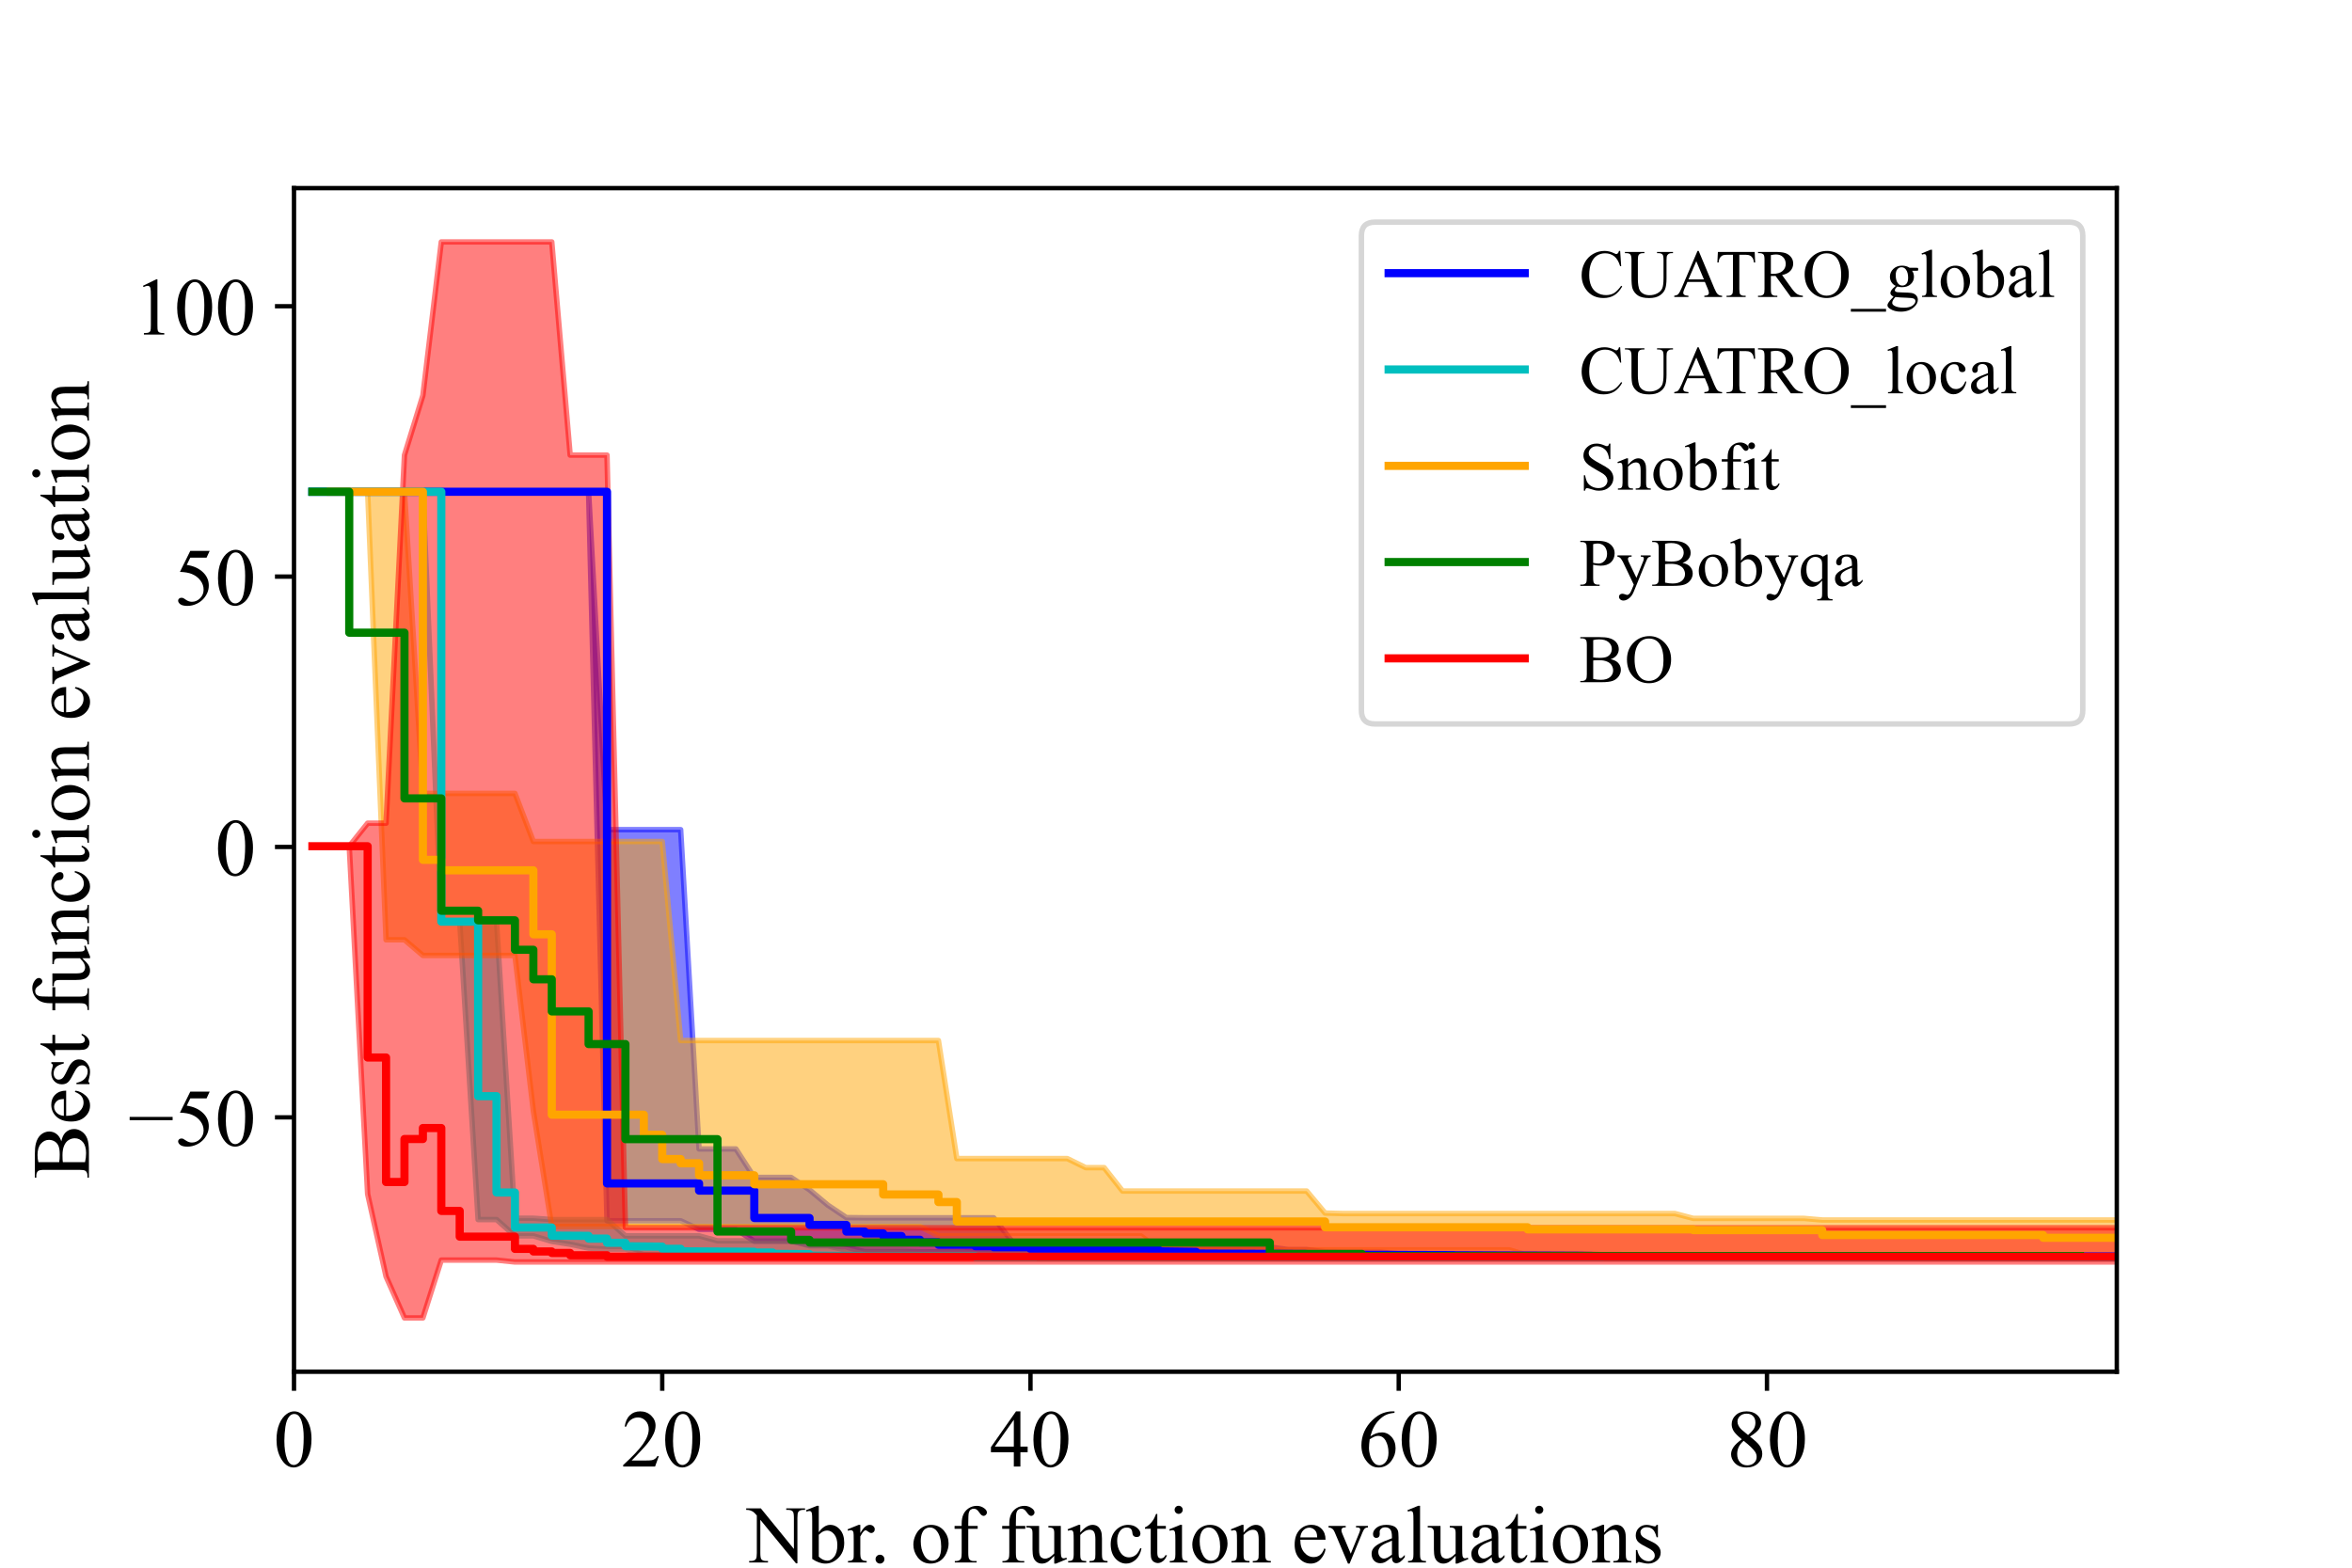 <?xml version="1.0" encoding="utf-8" standalone="no"?>
<!DOCTYPE svg PUBLIC "-//W3C//DTD SVG 1.1//EN"
  "http://www.w3.org/Graphics/SVG/1.1/DTD/svg11.dtd">
<!-- Created with matplotlib (https://matplotlib.org/) -->
<svg height="288pt" version="1.1" viewBox="0 0 432 288" width="432pt" xmlns="http://www.w3.org/2000/svg" xmlns:xlink="http://www.w3.org/1999/xlink">
 <defs>
  <style type="text/css">*{stroke-linecap:butt;stroke-linejoin:round;}</style>
 </defs>
 <g id="figure_1">
  <g id="patch_1">
   <path d="M 0 288 
L 432 288 
L 432 0 
L 0 0 
z
" style="fill:#ffffff;"/>
  </g>
  <g id="axes_1">
   <g id="patch_2">
    <path d="M 54 252 
L 388.8 252 
L 388.8 34.56 
L 54 34.56 
z
" style="fill:#ffffff;"/>
   </g>
   <g id="PolyCollection_1">
    <defs>
     <path d="M 57.382 -197.656 
L 57.382 -197.656 
L 60.764 -197.656 
L 64.145 -197.656 
L 67.527 -197.656 
L 70.909 -197.656 
L 74.291 -197.656 
L 77.673 -197.656 
L 81.055 -197.656 
L 84.436 -197.656 
L 87.818 -197.656 
L 91.2 -197.656 
L 94.582 -197.656 
L 97.964 -197.656 
L 101.345 -197.656 
L 104.727 -197.656 
L 108.109 -197.656 
L 111.491 -63.733 
L 114.873 -63.733 
L 118.255 -63.733 
L 121.636 -63.733 
L 125.018 -63.733 
L 128.4 -62.161 
L 131.782 -62.161 
L 135.164 -62.161 
L 138.545 -59.978 
L 141.927 -59.978 
L 145.309 -59.978 
L 148.691 -59.273 
L 152.073 -59.273 
L 155.455 -58.89 
L 158.836 -58.036 
L 162.218 -58.036 
L 165.6 -58.036 
L 168.982 -58.036 
L 172.364 -58.036 
L 175.745 -58.036 
L 179.127 -58.036 
L 182.509 -57.968 
L 185.891 -57.968 
L 189.273 -57.968 
L 192.655 -57.761 
L 196.036 -57.761 
L 199.418 -57.509 
L 202.8 -57.509 
L 206.182 -57.356 
L 209.564 -57.356 
L 212.945 -57.215 
L 216.327 -57.215 
L 219.709 -57.215 
L 223.091 -57.215 
L 226.473 -57.215 
L 229.855 -57.215 
L 233.236 -57.215 
L 236.618 -57.215 
L 240 -57.215 
L 243.382 -57.215 
L 246.764 -57.179 
L 250.145 -57.179 
L 253.527 -57.179 
L 256.909 -57.154 
L 260.291 -57.154 
L 263.673 -57.154 
L 267.055 -57.154 
L 270.436 -57.154 
L 273.818 -57.154 
L 277.2 -57.154 
L 280.582 -57.154 
L 283.964 -57.154 
L 287.345 -57.154 
L 290.727 -57.12 
L 294.109 -57.12 
L 297.491 -57.12 
L 300.873 -57.12 
L 304.255 -57.101 
L 307.636 -57.101 
L 311.018 -57.101 
L 314.4 -57.101 
L 317.782 -57.101 
L 321.164 -57.101 
L 324.545 -57.101 
L 327.927 -57.101 
L 331.309 -57.101 
L 334.691 -57.101 
L 338.073 -57.097 
L 341.455 -57.097 
L 344.836 -57.097 
L 348.218 -57.097 
L 351.6 -57.096 
L 354.982 -57.096 
L 358.364 -57.095 
L 361.745 -57.095 
L 365.127 -57.095 
L 368.509 -57.095 
L 371.891 -57.094 
L 375.273 -57.094 
L 378.655 -57.094 
L 382.036 -57.094 
L 385.418 -57.094 
L 388.8 -57.094 
L 392.182 -57.094 
L 392.182 -57.227 
L 392.182 -57.227 
L 388.8 -57.227 
L 385.418 -57.227 
L 382.036 -57.227 
L 378.655 -57.239 
L 375.273 -57.239 
L 371.891 -57.239 
L 368.509 -57.239 
L 365.127 -57.348 
L 361.745 -57.348 
L 358.364 -57.348 
L 354.982 -57.348 
L 351.6 -57.348 
L 348.218 -57.348 
L 344.836 -57.348 
L 341.455 -57.348 
L 338.073 -57.348 
L 334.691 -57.348 
L 331.309 -57.348 
L 327.927 -57.348 
L 324.545 -57.348 
L 321.164 -57.348 
L 317.782 -57.348 
L 314.4 -57.348 
L 311.018 -57.348 
L 307.636 -57.391 
L 304.255 -57.391 
L 300.873 -57.391 
L 297.491 -57.528 
L 294.109 -57.528 
L 290.727 -57.686 
L 287.345 -57.686 
L 283.964 -57.686 
L 280.582 -57.686 
L 277.2 -57.686 
L 273.818 -57.686 
L 270.436 -57.686 
L 267.055 -57.686 
L 263.673 -57.686 
L 260.291 -57.686 
L 256.909 -57.686 
L 253.527 -57.974 
L 250.145 -57.974 
L 246.764 -57.974 
L 243.382 -58.025 
L 240 -58.431 
L 236.618 -58.431 
L 233.236 -58.923 
L 229.855 -58.923 
L 226.473 -58.923 
L 223.091 -58.923 
L 219.709 -58.923 
L 216.327 -58.923 
L 212.945 -58.923 
L 209.564 -58.923 
L 206.182 -58.923 
L 202.8 -59.556 
L 199.418 -59.556 
L 196.036 -59.556 
L 192.655 -59.556 
L 189.273 -59.556 
L 185.891 -59.922 
L 182.509 -64.28 
L 179.127 -64.28 
L 175.745 -64.28 
L 172.364 -64.28 
L 168.982 -64.28 
L 165.6 -64.28 
L 162.218 -64.28 
L 158.836 -64.28 
L 155.455 -64.317 
L 152.073 -66.588 
L 148.691 -69.41 
L 145.309 -71.692 
L 141.927 -71.692 
L 138.545 -71.692 
L 135.164 -76.924 
L 131.782 -76.924 
L 128.4 -76.924 
L 125.018 -135.582 
L 121.636 -135.582 
L 118.255 -135.582 
L 114.873 -135.582 
L 111.491 -135.582 
L 108.109 -197.656 
L 104.727 -197.656 
L 101.345 -197.656 
L 97.964 -197.656 
L 94.582 -197.656 
L 91.2 -197.656 
L 87.818 -197.656 
L 84.436 -197.656 
L 81.055 -197.656 
L 77.673 -197.656 
L 74.291 -197.656 
L 70.909 -197.656 
L 67.527 -197.656 
L 64.145 -197.656 
L 60.764 -197.656 
L 57.382 -197.656 
z
" id="mc3e0217e9a" style="stroke:#0000ff;stroke-opacity:0.5;"/>
    </defs>
    <g clip-path="url(#p2a07548de4)">
     <use style="fill:#0000ff;fill-opacity:0.5;stroke:#0000ff;stroke-opacity:0.5;" x="0" xlink:href="#mc3e0217e9a" y="288"/>
    </g>
   </g>
   <g id="PolyCollection_2">
    <defs>
     <path d="M 57.382 -197.656 
L 57.382 -197.656 
L 60.764 -197.656 
L 64.145 -197.656 
L 67.527 -197.656 
L 70.909 -197.656 
L 74.291 -197.656 
L 77.673 -197.656 
L 81.055 -118.681 
L 84.436 -118.681 
L 87.818 -63.954 
L 91.2 -63.953 
L 94.582 -60.953 
L 97.964 -60.953 
L 101.345 -59.946 
L 104.727 -59.423 
L 108.109 -58.704 
L 111.491 -58.522 
L 114.873 -58.522 
L 118.255 -57.504 
L 121.636 -57.504 
L 125.018 -57.504 
L 128.4 -57.504 
L 131.782 -57.504 
L 135.164 -57.504 
L 138.545 -57.167 
L 141.927 -57.167 
L 145.309 -57.167 
L 148.691 -57.09 
L 152.073 -57.09 
L 155.455 -57.084 
L 158.836 -57.084 
L 162.218 -57.084 
L 165.6 -57.084 
L 168.982 -57.084 
L 172.364 -57.084 
L 175.745 -57.084 
L 179.127 -57.084 
L 182.509 -57.084 
L 185.891 -57.084 
L 189.273 -57.084 
L 192.655 -57.084 
L 196.036 -57.084 
L 199.418 -57.084 
L 202.8 -57.084 
L 206.182 -57.084 
L 209.564 -57.084 
L 212.945 -57.084 
L 216.327 -57.084 
L 219.709 -57.084 
L 223.091 -57.084 
L 226.473 -57.084 
L 229.855 -57.084 
L 233.236 -57.084 
L 236.618 -57.084 
L 240 -57.084 
L 243.382 -57.084 
L 246.764 -57.084 
L 250.145 -57.084 
L 253.527 -57.084 
L 256.909 -57.084 
L 260.291 -57.084 
L 263.673 -57.084 
L 267.055 -57.084 
L 270.436 -57.084 
L 273.818 -57.084 
L 277.2 -57.084 
L 280.582 -57.084 
L 283.964 -57.084 
L 287.345 -57.084 
L 290.727 -57.084 
L 294.109 -57.084 
L 297.491 -57.084 
L 300.873 -57.084 
L 304.255 -57.084 
L 307.636 -57.084 
L 311.018 -57.084 
L 314.4 -57.084 
L 317.782 -57.084 
L 321.164 -57.084 
L 324.545 -57.084 
L 327.927 -57.084 
L 331.309 -57.084 
L 334.691 -57.084 
L 338.073 -57.084 
L 341.455 -57.084 
L 344.836 -57.084 
L 348.218 -57.084 
L 351.6 -57.084 
L 354.982 -57.084 
L 358.364 -57.084 
L 361.745 -57.084 
L 365.127 -57.084 
L 368.509 -57.084 
L 371.891 -57.084 
L 375.273 -57.084 
L 378.655 -57.084 
L 382.036 -57.084 
L 385.418 -57.084 
L 388.8 -57.084 
L 392.182 -57.084 
L 392.182 -57.084 
L 392.182 -57.084 
L 388.8 -57.084 
L 385.418 -57.084 
L 382.036 -57.084 
L 378.655 -57.084 
L 375.273 -57.084 
L 371.891 -57.084 
L 368.509 -57.084 
L 365.127 -57.084 
L 361.745 -57.084 
L 358.364 -57.084 
L 354.982 -57.084 
L 351.6 -57.084 
L 348.218 -57.084 
L 344.836 -57.084 
L 341.455 -57.084 
L 338.073 -57.084 
L 334.691 -57.084 
L 331.309 -57.084 
L 327.927 -57.084 
L 324.545 -57.084 
L 321.164 -57.084 
L 317.782 -57.084 
L 314.4 -57.084 
L 311.018 -57.084 
L 307.636 -57.084 
L 304.255 -57.084 
L 300.873 -57.084 
L 297.491 -57.084 
L 294.109 -57.084 
L 290.727 -57.084 
L 287.345 -57.084 
L 283.964 -57.084 
L 280.582 -57.084 
L 277.2 -57.084 
L 273.818 -57.084 
L 270.436 -57.084 
L 267.055 -57.084 
L 263.673 -57.084 
L 260.291 -57.084 
L 256.909 -57.085 
L 253.527 -57.085 
L 250.145 -57.085 
L 246.764 -57.09 
L 243.382 -57.09 
L 240 -57.09 
L 236.618 -57.09 
L 233.236 -57.09 
L 229.855 -57.09 
L 226.473 -57.09 
L 223.091 -57.124 
L 219.709 -57.124 
L 216.327 -57.339 
L 212.945 -57.339 
L 209.564 -57.339 
L 206.182 -57.339 
L 202.8 -57.734 
L 199.418 -57.734 
L 196.036 -57.734 
L 192.655 -57.734 
L 189.273 -57.734 
L 185.891 -57.734 
L 182.509 -57.734 
L 179.127 -57.734 
L 175.745 -57.958 
L 172.364 -57.958 
L 168.982 -58.008 
L 165.6 -58.32 
L 162.218 -58.32 
L 158.836 -58.32 
L 155.455 -58.32 
L 152.073 -59.12 
L 148.691 -59.12 
L 145.309 -60.044 
L 141.927 -60.044 
L 138.545 -60.044 
L 135.164 -60.044 
L 131.782 -60.044 
L 128.4 -60.963 
L 125.018 -60.963 
L 121.636 -60.963 
L 118.255 -60.963 
L 114.873 -60.963 
L 111.491 -63.954 
L 108.109 -63.954 
L 104.727 -63.958 
L 101.345 -63.958 
L 97.964 -64.196 
L 94.582 -64.196 
L 91.2 -118.681 
L 87.818 -118.681 
L 84.436 -118.698 
L 81.055 -118.698 
L 77.673 -197.656 
L 74.291 -197.656 
L 70.909 -197.656 
L 67.527 -197.656 
L 64.145 -197.656 
L 60.764 -197.656 
L 57.382 -197.656 
z
" id="m36ff7a3351" style="stroke:#00bfbf;stroke-opacity:0.5;"/>
    </defs>
    <g clip-path="url(#p2a07548de4)">
     <use style="fill:#00bfbf;fill-opacity:0.5;stroke:#00bfbf;stroke-opacity:0.5;" x="0" xlink:href="#m36ff7a3351" y="288"/>
    </g>
   </g>
   <g id="PolyCollection_3">
    <defs>
     <path d="M 60.764 -197.656 
L 60.764 -197.656 
L 64.145 -197.656 
L 67.527 -197.656 
L 70.909 -115.349 
L 74.291 -115.349 
L 77.673 -112.479 
L 81.055 -112.479 
L 84.436 -112.479 
L 87.818 -112.479 
L 91.2 -112.479 
L 94.582 -112.479 
L 97.964 -83.909 
L 101.345 -62.688 
L 104.727 -62.688 
L 108.109 -62.688 
L 111.491 -62.688 
L 114.873 -62.688 
L 118.255 -62.688 
L 121.636 -62.688 
L 125.018 -62.688 
L 128.4 -62.688 
L 131.782 -62.688 
L 135.164 -62.688 
L 138.545 -62.688 
L 141.927 -62.688 
L 145.309 -62.688 
L 148.691 -62.688 
L 152.073 -62.688 
L 155.455 -62.688 
L 158.836 -62.688 
L 162.218 -62.688 
L 165.6 -62.688 
L 168.982 -62.688 
L 172.364 -60.95 
L 175.745 -60.95 
L 179.127 -60.95 
L 182.509 -60.95 
L 185.891 -60.95 
L 189.273 -60.95 
L 192.655 -60.95 
L 196.036 -60.95 
L 199.418 -60.95 
L 202.8 -60.95 
L 206.182 -60.95 
L 209.564 -60.95 
L 212.945 -58.39 
L 216.327 -58.39 
L 219.709 -58.39 
L 223.091 -58.39 
L 226.473 -58.39 
L 229.855 -58.39 
L 233.236 -58.39 
L 236.618 -58.39 
L 240 -58.39 
L 243.382 -58.39 
L 246.764 -58.39 
L 250.145 -58.39 
L 253.527 -58.39 
L 256.909 -58.39 
L 260.291 -58.39 
L 263.673 -58.39 
L 267.055 -58.39 
L 270.436 -58.39 
L 273.818 -58.39 
L 277.2 -58.39 
L 280.582 -57.394 
L 283.964 -57.394 
L 287.345 -57.394 
L 290.727 -57.394 
L 294.109 -57.394 
L 297.491 -57.394 
L 300.873 -57.394 
L 304.255 -57.394 
L 307.636 -57.394 
L 311.018 -57.394 
L 314.4 -57.394 
L 317.782 -57.394 
L 321.164 -57.394 
L 324.545 -57.394 
L 327.927 -57.394 
L 331.309 -57.394 
L 334.691 -57.394 
L 338.073 -57.394 
L 341.455 -57.394 
L 344.836 -57.394 
L 348.218 -57.394 
L 351.6 -57.394 
L 354.982 -57.394 
L 358.364 -57.394 
L 361.745 -57.394 
L 365.127 -57.394 
L 368.509 -57.394 
L 371.891 -57.394 
L 375.273 -57.394 
L 378.655 -57.394 
L 382.036 -57.394 
L 385.418 -57.394 
L 388.8 -57.394 
L 392.182 -57.394 
L 392.182 -63.879 
L 392.182 -63.879 
L 388.8 -63.879 
L 385.418 -63.879 
L 382.036 -63.879 
L 378.655 -63.879 
L 375.273 -63.879 
L 371.891 -63.879 
L 368.509 -63.879 
L 365.127 -63.879 
L 361.745 -63.879 
L 358.364 -63.879 
L 354.982 -63.879 
L 351.6 -63.879 
L 348.218 -63.879 
L 344.836 -63.879 
L 341.455 -63.879 
L 338.073 -63.879 
L 334.691 -63.879 
L 331.309 -64.172 
L 327.927 -64.172 
L 324.545 -64.172 
L 321.164 -64.172 
L 317.782 -64.172 
L 314.4 -64.172 
L 311.018 -64.172 
L 307.636 -65.058 
L 304.255 -65.058 
L 300.873 -65.058 
L 297.491 -65.058 
L 294.109 -65.058 
L 290.727 -65.058 
L 287.345 -65.058 
L 283.964 -65.058 
L 280.582 -65.058 
L 277.2 -65.058 
L 273.818 -65.058 
L 270.436 -65.058 
L 267.055 -65.058 
L 263.673 -65.058 
L 260.291 -65.058 
L 256.909 -65.058 
L 253.527 -65.058 
L 250.145 -65.058 
L 246.764 -65.058 
L 243.382 -65.147 
L 240 -69.192 
L 236.618 -69.192 
L 233.236 -69.192 
L 229.855 -69.192 
L 226.473 -69.192 
L 223.091 -69.192 
L 219.709 -69.192 
L 216.327 -69.192 
L 212.945 -69.192 
L 209.564 -69.192 
L 206.182 -69.192 
L 202.8 -73.493 
L 199.418 -73.493 
L 196.036 -75.158 
L 192.655 -75.158 
L 189.273 -75.158 
L 185.891 -75.158 
L 182.509 -75.158 
L 179.127 -75.158 
L 175.745 -75.158 
L 172.364 -96.842 
L 168.982 -96.842 
L 165.6 -96.842 
L 162.218 -96.842 
L 158.836 -96.842 
L 155.455 -96.842 
L 152.073 -96.842 
L 148.691 -96.842 
L 145.309 -96.842 
L 141.927 -96.842 
L 138.545 -96.842 
L 135.164 -96.842 
L 131.782 -96.842 
L 128.4 -96.842 
L 125.018 -96.842 
L 121.636 -133.403 
L 118.255 -133.403 
L 114.873 -133.403 
L 111.491 -133.403 
L 108.109 -133.403 
L 104.727 -133.403 
L 101.345 -133.403 
L 97.964 -133.403 
L 94.582 -142.241 
L 91.2 -142.241 
L 87.818 -142.241 
L 84.436 -142.241 
L 81.055 -142.241 
L 77.673 -142.241 
L 74.291 -197.656 
L 70.909 -197.656 
L 67.527 -197.656 
L 64.145 -197.656 
L 60.764 -197.656 
z
" id="md5cd1bef11" style="stroke:#ffa500;stroke-opacity:0.5;"/>
    </defs>
    <g clip-path="url(#p2a07548de4)">
     <use style="fill:#ffa500;fill-opacity:0.5;stroke:#ffa500;stroke-opacity:0.5;" x="0" xlink:href="#md5cd1bef11" y="288"/>
    </g>
   </g>
   <g id="PolyCollection_4">
    <defs>
     <path d="M 57.382 -132.536 
L 57.382 -132.525 
L 60.764 -132.525 
L 64.145 -132.525 
L 67.527 -68.638 
L 70.909 -53.488 
L 74.291 -45.884 
L 77.673 -45.884 
L 81.055 -56.509 
L 84.436 -56.509 
L 87.818 -56.509 
L 91.2 -56.509 
L 94.582 -56.161 
L 97.964 -56.161 
L 101.345 -56.161 
L 104.727 -56.161 
L 108.109 -56.161 
L 111.491 -56.161 
L 114.873 -56.161 
L 118.255 -56.161 
L 121.636 -56.161 
L 125.018 -56.161 
L 128.4 -56.161 
L 131.782 -56.161 
L 135.164 -56.161 
L 138.545 -56.161 
L 141.927 -56.161 
L 145.309 -56.161 
L 148.691 -56.161 
L 152.073 -56.161 
L 155.455 -56.161 
L 158.836 -56.161 
L 162.218 -56.161 
L 165.6 -56.161 
L 168.982 -56.161 
L 172.364 -56.161 
L 175.745 -56.161 
L 179.127 -56.161 
L 182.509 -56.161 
L 185.891 -56.161 
L 189.273 -56.161 
L 192.655 -56.161 
L 196.036 -56.161 
L 199.418 -56.161 
L 202.8 -56.161 
L 206.182 -56.161 
L 209.564 -56.161 
L 212.945 -56.161 
L 216.327 -56.161 
L 219.709 -56.161 
L 223.091 -56.161 
L 226.473 -56.161 
L 229.855 -56.161 
L 233.236 -56.161 
L 236.618 -56.161 
L 240 -56.161 
L 243.382 -56.161 
L 246.764 -56.161 
L 250.145 -56.161 
L 253.527 -56.161 
L 256.909 -56.161 
L 260.291 -56.161 
L 263.673 -56.161 
L 267.055 -56.161 
L 270.436 -56.161 
L 273.818 -56.161 
L 277.2 -56.161 
L 280.582 -56.161 
L 283.964 -56.161 
L 287.345 -56.161 
L 290.727 -56.161 
L 294.109 -56.161 
L 297.491 -56.161 
L 300.873 -56.161 
L 304.255 -56.161 
L 307.636 -56.161 
L 311.018 -56.161 
L 314.4 -56.161 
L 317.782 -56.161 
L 321.164 -56.161 
L 324.545 -56.161 
L 327.927 -56.161 
L 331.309 -56.161 
L 334.691 -56.161 
L 338.073 -56.161 
L 341.455 -56.161 
L 344.836 -56.161 
L 348.218 -56.161 
L 351.6 -56.161 
L 354.982 -56.161 
L 358.364 -56.161 
L 361.745 -56.161 
L 365.127 -56.161 
L 368.509 -56.161 
L 371.891 -56.161 
L 375.273 -56.161 
L 378.655 -56.161 
L 382.036 -56.161 
L 385.418 -56.161 
L 388.8 -56.161 
L 392.182 -56.161 
L 392.182 -62.448 
L 392.182 -62.448 
L 388.8 -62.448 
L 385.418 -62.448 
L 382.036 -62.448 
L 378.655 -62.448 
L 375.273 -62.448 
L 371.891 -62.448 
L 368.509 -62.448 
L 365.127 -62.448 
L 361.745 -62.448 
L 358.364 -62.448 
L 354.982 -62.448 
L 351.6 -62.448 
L 348.218 -62.448 
L 344.836 -62.448 
L 341.455 -62.448 
L 338.073 -62.448 
L 334.691 -62.448 
L 331.309 -62.448 
L 327.927 -62.448 
L 324.545 -62.448 
L 321.164 -62.448 
L 317.782 -62.448 
L 314.4 -62.448 
L 311.018 -62.448 
L 307.636 -62.448 
L 304.255 -62.448 
L 300.873 -62.448 
L 297.491 -62.448 
L 294.109 -62.448 
L 290.727 -62.448 
L 287.345 -62.448 
L 283.964 -62.448 
L 280.582 -62.448 
L 277.2 -62.448 
L 273.818 -62.448 
L 270.436 -62.448 
L 267.055 -62.448 
L 263.673 -62.448 
L 260.291 -62.448 
L 256.909 -62.448 
L 253.527 -62.448 
L 250.145 -62.448 
L 246.764 -62.448 
L 243.382 -62.448 
L 240 -62.448 
L 236.618 -62.448 
L 233.236 -62.448 
L 229.855 -62.448 
L 226.473 -62.448 
L 223.091 -62.448 
L 219.709 -62.448 
L 216.327 -62.448 
L 212.945 -62.448 
L 209.564 -62.448 
L 206.182 -62.448 
L 202.8 -62.448 
L 199.418 -62.448 
L 196.036 -62.448 
L 192.655 -62.448 
L 189.273 -62.448 
L 185.891 -62.448 
L 182.509 -62.448 
L 179.127 -62.448 
L 175.745 -62.448 
L 172.364 -62.448 
L 168.982 -62.448 
L 165.6 -62.448 
L 162.218 -62.448 
L 158.836 -62.448 
L 155.455 -62.448 
L 152.073 -62.448 
L 148.691 -62.448 
L 145.309 -62.448 
L 141.927 -62.448 
L 138.545 -62.448 
L 135.164 -62.448 
L 131.782 -62.448 
L 128.4 -62.448 
L 125.018 -62.448 
L 121.636 -62.448 
L 118.255 -62.448 
L 114.873 -62.448 
L 111.491 -204.391 
L 108.109 -204.391 
L 104.727 -204.391 
L 101.345 -243.556 
L 97.964 -243.556 
L 94.582 -243.556 
L 91.2 -243.556 
L 87.818 -243.556 
L 84.436 -243.556 
L 81.055 -243.556 
L 77.673 -215.349 
L 74.291 -204.391 
L 70.909 -136.772 
L 67.527 -136.772 
L 64.145 -132.536 
L 60.764 -132.536 
L 57.382 -132.536 
z
" id="m0a5f94eb18" style="stroke:#ff0000;stroke-opacity:0.5;"/>
    </defs>
    <g clip-path="url(#p2a07548de4)">
     <use style="fill:#ff0000;fill-opacity:0.5;stroke:#ff0000;stroke-opacity:0.5;" x="0" xlink:href="#m0a5f94eb18" y="288"/>
    </g>
   </g>
   <g id="matplotlib.axis_1">
    <g id="xtick_1">
     <g id="line2d_1">
      <defs>
       <path d="M 0 0 
L 0 3.5 
" id="mce69a30a8b" style="stroke:#000000;stroke-width:0.8;"/>
      </defs>
      <g>
       <use style="stroke:#000000;stroke-width:0.8;" x="54" xlink:href="#mce69a30a8b" y="252"/>
      </g>
     </g>
     <g id="text_1">
      <!-- 0 -->
      <g transform="translate(50.25 269.416)scale(0.15 -0.15)">
       <defs>
        <path d="M 3.609 32.719 
Q 3.609 44.047 7.031 52.219 
Q 10.453 60.406 16.109 64.406 
Q 20.516 67.578 25.203 67.578 
Q 32.812 67.578 38.875 59.812 
Q 46.438 50.203 46.438 33.734 
Q 46.438 22.219 43.109 14.156 
Q 39.797 6.109 34.641 2.469 
Q 29.5 -1.172 24.703 -1.172 
Q 15.234 -1.172 8.938 10.016 
Q 3.609 19.438 3.609 32.719 
z
M 13.188 31.5 
Q 13.188 17.828 16.547 9.188 
Q 19.344 1.906 24.859 1.906 
Q 27.484 1.906 30.312 4.266 
Q 33.156 6.641 34.625 12.203 
Q 36.859 20.609 36.859 35.891 
Q 36.859 47.219 34.516 54.781 
Q 32.766 60.406 29.984 62.75 
Q 27.984 64.359 25.141 64.359 
Q 21.828 64.359 19.234 61.375 
Q 15.719 57.328 14.453 48.625 
Q 13.188 39.938 13.188 31.5 
z
" id="TimesNewRomanPSMT-48"/>
       </defs>
       <use xlink:href="#TimesNewRomanPSMT-48"/>
      </g>
     </g>
    </g>
    <g id="xtick_2">
     <g id="line2d_2">
      <g>
       <use style="stroke:#000000;stroke-width:0.8;" x="121.636" xlink:href="#mce69a30a8b" y="252"/>
      </g>
     </g>
     <g id="text_2">
      <!-- 20 -->
      <g transform="translate(114.136 269.416)scale(0.15 -0.15)">
       <defs>
        <path d="M 45.844 12.75 
L 41.219 0 
L 2.156 0 
L 2.156 1.812 
Q 19.391 17.531 26.422 27.484 
Q 33.453 37.453 33.453 45.703 
Q 33.453 52 29.594 56.047 
Q 25.734 60.109 20.359 60.109 
Q 15.484 60.109 11.594 57.25 
Q 7.719 54.391 5.859 48.875 
L 4.047 48.875 
Q 5.281 57.906 10.328 62.734 
Q 15.375 67.578 22.953 67.578 
Q 31 67.578 36.391 62.406 
Q 41.797 57.234 41.797 50.203 
Q 41.797 45.172 39.453 40.141 
Q 35.844 32.234 27.734 23.391 
Q 15.578 10.109 12.547 7.375 
L 29.828 7.375 
Q 35.109 7.375 37.234 7.766 
Q 39.359 8.156 41.062 9.344 
Q 42.781 10.547 44.047 12.75 
z
" id="TimesNewRomanPSMT-50"/>
       </defs>
       <use xlink:href="#TimesNewRomanPSMT-50"/>
       <use x="50" xlink:href="#TimesNewRomanPSMT-48"/>
      </g>
     </g>
    </g>
    <g id="xtick_3">
     <g id="line2d_3">
      <g>
       <use style="stroke:#000000;stroke-width:0.8;" x="189.273" xlink:href="#mce69a30a8b" y="252"/>
      </g>
     </g>
     <g id="text_3">
      <!-- 40 -->
      <g transform="translate(181.773 269.416)scale(0.15 -0.15)">
       <defs>
        <path d="M 46.531 24.422 
L 46.531 17.484 
L 37.641 17.484 
L 37.641 0 
L 29.594 0 
L 29.594 17.484 
L 1.562 17.484 
L 1.562 23.734 
L 32.281 67.578 
L 37.641 67.578 
L 37.641 24.422 
z
M 29.594 24.422 
L 29.594 57.281 
L 6.344 24.422 
z
" id="TimesNewRomanPSMT-52"/>
       </defs>
       <use xlink:href="#TimesNewRomanPSMT-52"/>
       <use x="50" xlink:href="#TimesNewRomanPSMT-48"/>
      </g>
     </g>
    </g>
    <g id="xtick_4">
     <g id="line2d_4">
      <g>
       <use style="stroke:#000000;stroke-width:0.8;" x="256.909" xlink:href="#mce69a30a8b" y="252"/>
      </g>
     </g>
     <g id="text_4">
      <!-- 60 -->
      <g transform="translate(249.409 269.416)scale(0.15 -0.15)">
       <defs>
        <path d="M 44.828 67.578 
L 44.828 65.766 
Q 38.375 65.141 34.297 63.203 
Q 30.219 61.281 26.234 57.328 
Q 22.266 53.375 19.656 48.516 
Q 17.047 43.656 15.281 36.969 
Q 22.312 41.797 29.391 41.797 
Q 36.188 41.797 41.156 36.328 
Q 46.141 30.859 46.141 22.266 
Q 46.141 13.969 41.109 7.125 
Q 35.062 -1.172 25.094 -1.172 
Q 18.312 -1.172 13.578 3.328 
Q 4.297 12.062 4.297 25.984 
Q 4.297 34.859 7.859 42.859 
Q 11.422 50.875 18.031 57.078 
Q 24.656 63.281 30.703 65.422 
Q 36.766 67.578 42 67.578 
z
M 14.453 33.406 
Q 13.578 26.812 13.578 22.75 
Q 13.578 18.062 15.312 12.562 
Q 17.047 7.078 20.453 3.859 
Q 22.953 1.562 26.516 1.562 
Q 30.766 1.562 34.109 5.562 
Q 37.453 9.578 37.453 17 
Q 37.453 25.344 34.125 31.438 
Q 30.812 37.547 24.703 37.547 
Q 22.859 37.547 20.734 36.766 
Q 18.609 35.984 14.453 33.406 
z
" id="TimesNewRomanPSMT-54"/>
       </defs>
       <use xlink:href="#TimesNewRomanPSMT-54"/>
       <use x="50" xlink:href="#TimesNewRomanPSMT-48"/>
      </g>
     </g>
    </g>
    <g id="xtick_5">
     <g id="line2d_5">
      <g>
       <use style="stroke:#000000;stroke-width:0.8;" x="324.545" xlink:href="#mce69a30a8b" y="252"/>
      </g>
     </g>
     <g id="text_5">
      <!-- 80 -->
      <g transform="translate(317.045 269.416)scale(0.15 -0.15)">
       <defs>
        <path d="M 19.188 33.344 
Q 11.328 39.797 9.047 43.703 
Q 6.781 47.609 6.781 51.812 
Q 6.781 58.25 11.766 62.906 
Q 16.75 67.578 25 67.578 
Q 33.016 67.578 37.891 63.234 
Q 42.781 58.891 42.781 53.328 
Q 42.781 49.609 40.141 45.75 
Q 37.5 41.891 29.156 36.672 
Q 37.75 30.031 40.531 26.219 
Q 44.234 21.234 44.234 15.719 
Q 44.234 8.734 38.906 3.781 
Q 33.594 -1.172 24.953 -1.172 
Q 15.531 -1.172 10.25 4.734 
Q 6.062 9.469 6.062 15.094 
Q 6.062 19.484 9.016 23.797 
Q 11.969 28.125 19.188 33.344 
z
M 26.859 38.578 
Q 32.719 43.844 34.281 46.891 
Q 35.844 49.953 35.844 53.812 
Q 35.844 58.938 32.953 61.844 
Q 30.078 64.75 25.094 64.75 
Q 20.125 64.75 17 61.859 
Q 13.875 58.984 13.875 55.125 
Q 13.875 52.594 15.156 50.047 
Q 16.453 47.516 18.844 45.219 
z
M 21.484 31.5 
Q 17.438 28.078 15.484 24.047 
Q 13.531 20.016 13.531 15.328 
Q 13.531 9.031 16.969 5.25 
Q 20.406 1.469 25.734 1.469 
Q 31 1.469 34.172 4.438 
Q 37.359 7.422 37.359 11.672 
Q 37.359 15.188 35.5 17.969 
Q 32.031 23.141 21.484 31.5 
z
" id="TimesNewRomanPSMT-56"/>
       </defs>
       <use xlink:href="#TimesNewRomanPSMT-56"/>
       <use x="50" xlink:href="#TimesNewRomanPSMT-48"/>
      </g>
     </g>
    </g>
    <g id="text_6">
     <!-- Nbr. of function evaluations -->
     <g transform="translate(137.25 287.04)scale(0.15 -0.15)">
      <defs>
       <path d="M -1.312 66.219 
L 16.656 66.219 
L 57.125 16.547 
L 57.125 54.734 
Q 57.125 60.844 55.766 62.359 
Q 53.953 64.406 50.047 64.406 
L 47.75 64.406 
L 47.75 66.219 
L 70.797 66.219 
L 70.797 64.406 
L 68.453 64.406 
Q 64.266 64.406 62.5 61.859 
Q 61.422 60.297 61.422 54.734 
L 61.422 -1.078 
L 59.672 -1.078 
L 16.016 52.25 
L 16.016 11.469 
Q 16.016 5.375 17.328 3.859 
Q 19.188 1.812 23.047 1.812 
L 25.391 1.812 
L 25.391 0 
L 2.344 0 
L 2.344 1.812 
L 4.641 1.812 
Q 8.891 1.812 10.641 4.344 
Q 11.719 5.906 11.719 11.469 
L 11.719 57.516 
Q 8.844 60.891 7.344 61.953 
Q 5.859 63.031 2.984 63.969 
Q 1.562 64.406 -1.312 64.406 
z
" id="TimesNewRomanPSMT-78"/>
       <path d="M 15.375 37.016 
Q 21.875 46.047 29.391 46.047 
Q 36.281 46.047 41.406 40.156 
Q 46.531 34.281 46.531 24.078 
Q 46.531 12.156 38.625 4.891 
Q 31.844 -1.375 23.484 -1.375 
Q 19.578 -1.375 15.547 0.047 
Q 11.531 1.469 7.328 4.297 
L 7.328 50.641 
Q 7.328 58.25 6.953 60 
Q 6.594 61.766 5.812 62.391 
Q 5.031 63.031 3.859 63.031 
Q 2.484 63.031 0.438 62.25 
L -0.25 63.969 
L 13.188 69.438 
L 15.375 69.438 
z
M 15.375 33.891 
L 15.375 7.125 
Q 17.875 4.688 20.531 3.438 
Q 23.188 2.203 25.984 2.203 
Q 30.422 2.203 34.25 7.078 
Q 38.094 11.969 38.094 21.297 
Q 38.094 29.891 34.25 34.5 
Q 30.422 39.109 25.531 39.109 
Q 22.953 39.109 20.359 37.797 
Q 18.406 36.812 15.375 33.891 
z
" id="TimesNewRomanPSMT-98"/>
       <path d="M 16.219 46.047 
L 16.219 35.984 
Q 21.828 46.047 27.734 46.047 
Q 30.422 46.047 32.172 44.406 
Q 33.938 42.781 33.938 40.625 
Q 33.938 38.719 32.656 37.391 
Q 31.391 36.078 29.641 36.078 
Q 27.938 36.078 25.812 37.766 
Q 23.688 39.453 22.656 39.453 
Q 21.781 39.453 20.75 38.484 
Q 18.562 36.469 16.219 31.891 
L 16.219 10.453 
Q 16.219 6.734 17.141 4.828 
Q 17.781 3.516 19.391 2.641 
Q 21 1.766 24.031 1.766 
L 24.031 0 
L 1.125 0 
L 1.125 1.766 
Q 4.547 1.766 6.203 2.828 
Q 7.422 3.609 7.906 5.328 
Q 8.156 6.156 8.156 10.062 
L 8.156 27.391 
Q 8.156 35.203 7.828 36.688 
Q 7.516 38.188 6.656 38.859 
Q 5.812 39.547 4.547 39.547 
Q 3.031 39.547 1.125 38.812 
L 0.641 40.578 
L 14.156 46.047 
z
" id="TimesNewRomanPSMT-114"/>
       <path d="M 12.5 9.469 
Q 14.797 9.469 16.359 7.875 
Q 17.922 6.297 17.922 4.047 
Q 17.922 1.812 16.328 0.219 
Q 14.75 -1.375 12.5 -1.375 
Q 10.25 -1.375 8.656 0.219 
Q 7.078 1.812 7.078 4.047 
Q 7.078 6.344 8.656 7.906 
Q 10.25 9.469 12.5 9.469 
z
" id="TimesNewRomanPSMT-46"/>
       <path id="TimesNewRomanPSMT-32"/>
       <path d="M 25 46.047 
Q 35.156 46.047 41.312 38.328 
Q 46.531 31.734 46.531 23.188 
Q 46.531 17.188 43.641 11.031 
Q 40.766 4.891 35.719 1.75 
Q 30.672 -1.375 24.469 -1.375 
Q 14.359 -1.375 8.406 6.688 
Q 3.375 13.484 3.375 21.922 
Q 3.375 28.078 6.422 34.156 
Q 9.469 40.234 14.453 43.141 
Q 19.438 46.047 25 46.047 
z
M 23.484 42.875 
Q 20.906 42.875 18.281 41.328 
Q 15.672 39.797 14.062 35.938 
Q 12.453 32.078 12.453 26.031 
Q 12.453 16.266 16.328 9.172 
Q 20.219 2.094 26.562 2.094 
Q 31.297 2.094 34.375 6 
Q 37.453 9.906 37.453 19.438 
Q 37.453 31.344 32.328 38.188 
Q 28.859 42.875 23.484 42.875 
z
" id="TimesNewRomanPSMT-111"/>
       <path d="M 20.609 41.219 
L 20.609 11.812 
Q 20.609 5.562 21.969 3.906 
Q 23.781 1.766 26.812 1.766 
L 30.859 1.766 
L 30.859 0 
L 4.156 0 
L 4.156 1.766 
L 6.156 1.766 
Q 8.109 1.766 9.719 2.734 
Q 11.328 3.719 11.938 5.375 
Q 12.547 7.031 12.547 11.812 
L 12.547 41.219 
L 3.859 41.219 
L 3.859 44.734 
L 12.547 44.734 
L 12.547 47.656 
Q 12.547 54.344 14.688 58.984 
Q 16.844 63.625 21.266 66.484 
Q 25.688 69.344 31.203 69.344 
Q 36.328 69.344 40.625 66.016 
Q 43.453 63.812 43.453 61.078 
Q 43.453 59.625 42.188 58.328 
Q 40.922 57.031 39.453 57.031 
Q 38.328 57.031 37.078 57.828 
Q 35.844 58.641 34.031 61.297 
Q 32.234 63.969 30.719 64.891 
Q 29.203 65.828 27.344 65.828 
Q 25.094 65.828 23.531 64.625 
Q 21.969 63.422 21.281 60.906 
Q 20.609 58.406 20.609 47.953 
L 20.609 44.734 
L 32.125 44.734 
L 32.125 41.219 
z
" id="TimesNewRomanPSMT-102"/>
       <path d="M 42.328 44.734 
L 42.328 17.625 
Q 42.328 9.859 42.688 8.125 
Q 43.062 6.391 43.859 5.703 
Q 44.672 5.031 45.75 5.031 
Q 47.266 5.031 49.172 5.859 
L 49.859 4.156 
L 36.469 -1.375 
L 34.281 -1.375 
L 34.281 8.109 
Q 28.516 1.859 25.484 0.234 
Q 22.469 -1.375 19.094 -1.375 
Q 15.328 -1.375 12.562 0.797 
Q 9.812 2.984 8.734 6.391 
Q 7.672 9.812 7.672 16.062 
L 7.672 36.031 
Q 7.672 39.203 6.984 40.422 
Q 6.297 41.656 4.953 42.312 
Q 3.609 42.969 0.094 42.922 
L 0.094 44.734 
L 15.766 44.734 
L 15.766 14.797 
Q 15.766 8.547 17.938 6.594 
Q 20.125 4.641 23.188 4.641 
Q 25.297 4.641 27.953 5.953 
Q 30.609 7.281 34.281 10.984 
L 34.281 36.328 
Q 34.281 40.141 32.891 41.484 
Q 31.5 42.828 27.094 42.922 
L 27.094 44.734 
z
" id="TimesNewRomanPSMT-117"/>
       <path d="M 16.156 36.578 
Q 24.031 46.047 31.156 46.047 
Q 34.812 46.047 37.453 44.219 
Q 40.094 42.391 41.656 38.188 
Q 42.719 35.25 42.719 29.203 
L 42.719 10.109 
Q 42.719 5.859 43.406 4.344 
Q 43.953 3.125 45.141 2.438 
Q 46.344 1.766 49.562 1.766 
L 49.562 0 
L 27.438 0 
L 27.438 1.766 
L 28.375 1.766 
Q 31.5 1.766 32.734 2.703 
Q 33.984 3.656 34.469 5.516 
Q 34.672 6.25 34.672 10.109 
L 34.672 28.422 
Q 34.672 34.516 33.078 37.281 
Q 31.5 40.047 27.734 40.047 
Q 21.922 40.047 16.156 33.688 
L 16.156 10.109 
Q 16.156 5.562 16.703 4.5 
Q 17.391 3.078 18.578 2.422 
Q 19.781 1.766 23.438 1.766 
L 23.438 0 
L 1.312 0 
L 1.312 1.766 
L 2.297 1.766 
Q 5.719 1.766 6.906 3.484 
Q 8.109 5.219 8.109 10.109 
L 8.109 26.703 
Q 8.109 34.766 7.734 36.516 
Q 7.375 38.281 6.609 38.906 
Q 5.859 39.547 4.594 39.547 
Q 3.219 39.547 1.312 38.812 
L 0.594 40.578 
L 14.062 46.047 
L 16.156 46.047 
z
" id="TimesNewRomanPSMT-110"/>
       <path d="M 41.109 17 
Q 39.312 8.156 34.031 3.391 
Q 28.766 -1.375 22.359 -1.375 
Q 14.75 -1.375 9.078 5.016 
Q 3.422 11.422 3.422 22.312 
Q 3.422 32.859 9.688 39.453 
Q 15.969 46.047 24.75 46.047 
Q 31.344 46.047 35.594 42.547 
Q 39.844 39.062 39.844 35.297 
Q 39.844 33.453 38.641 32.297 
Q 37.453 31.156 35.297 31.156 
Q 32.422 31.156 30.953 33.016 
Q 30.125 34.031 29.859 36.906 
Q 29.594 39.797 27.875 41.312 
Q 26.172 42.781 23.141 42.781 
Q 18.266 42.781 15.281 39.156 
Q 11.328 34.375 11.328 26.516 
Q 11.328 18.5 15.25 12.375 
Q 19.188 6.25 25.875 6.25 
Q 30.672 6.25 34.469 9.516 
Q 37.156 11.766 39.703 17.672 
z
" id="TimesNewRomanPSMT-99"/>
       <path d="M 16.109 59.422 
L 16.109 44.734 
L 26.562 44.734 
L 26.562 41.312 
L 16.109 41.312 
L 16.109 12.312 
Q 16.109 7.953 17.359 6.438 
Q 18.609 4.938 20.562 4.938 
Q 22.172 4.938 23.688 5.938 
Q 25.203 6.938 26.031 8.891 
L 27.938 8.891 
Q 26.219 4.109 23.094 1.688 
Q 19.969 -0.734 16.656 -0.734 
Q 14.406 -0.734 12.25 0.516 
Q 10.109 1.766 9.078 4.078 
Q 8.062 6.391 8.062 11.234 
L 8.062 41.312 
L 0.984 41.312 
L 0.984 42.922 
Q 3.656 44 6.469 46.562 
Q 9.281 49.125 11.469 52.641 
Q 12.594 54.5 14.594 59.422 
z
" id="TimesNewRomanPSMT-116"/>
       <path d="M 14.5 69.438 
Q 16.547 69.438 17.984 67.984 
Q 19.438 66.547 19.438 64.5 
Q 19.438 62.453 17.984 60.984 
Q 16.547 59.516 14.5 59.516 
Q 12.453 59.516 10.984 60.984 
Q 9.516 62.453 9.516 64.5 
Q 9.516 66.547 10.953 67.984 
Q 12.406 69.438 14.5 69.438 
z
M 18.562 46.047 
L 18.562 10.109 
Q 18.562 5.906 19.172 4.516 
Q 19.781 3.125 20.969 2.438 
Q 22.172 1.766 25.344 1.766 
L 25.344 0 
L 3.609 0 
L 3.609 1.766 
Q 6.891 1.766 8 2.391 
Q 9.125 3.031 9.781 4.484 
Q 10.453 5.953 10.453 10.109 
L 10.453 27.344 
Q 10.453 34.625 10.016 36.766 
Q 9.672 38.328 8.938 38.938 
Q 8.203 39.547 6.938 39.547 
Q 5.562 39.547 3.609 38.812 
L 2.938 40.578 
L 16.406 46.047 
z
" id="TimesNewRomanPSMT-105"/>
       <path d="M 10.641 27.875 
Q 10.594 17.922 15.484 12.25 
Q 20.359 6.594 26.953 6.594 
Q 31.344 6.594 34.594 9 
Q 37.844 11.422 40.047 17.281 
L 41.547 16.312 
Q 40.531 9.625 35.594 4.125 
Q 30.672 -1.375 23.25 -1.375 
Q 15.188 -1.375 9.453 4.906 
Q 3.719 11.188 3.719 21.781 
Q 3.719 33.25 9.594 39.672 
Q 15.484 46.094 24.359 46.094 
Q 31.891 46.094 36.719 41.141 
Q 41.547 36.188 41.547 27.875 
z
M 10.641 30.719 
L 31.344 30.719 
Q 31.109 35.016 30.328 36.766 
Q 29.109 39.5 26.688 41.062 
Q 24.266 42.625 21.625 42.625 
Q 17.578 42.625 14.375 39.469 
Q 11.188 36.328 10.641 30.719 
z
" id="TimesNewRomanPSMT-101"/>
       <path d="M 0.828 44.734 
L 21.875 44.734 
L 21.875 42.922 
L 20.516 42.922 
Q 18.609 42.922 17.609 41.984 
Q 16.609 41.062 16.609 39.5 
Q 16.609 37.797 17.625 35.453 
L 28.031 10.75 
L 38.484 36.375 
Q 39.594 39.109 39.594 40.531 
Q 39.594 41.219 39.203 41.656 
Q 38.672 42.391 37.844 42.656 
Q 37.016 42.922 34.469 42.922 
L 34.469 44.734 
L 49.078 44.734 
L 49.078 42.922 
Q 46.531 42.719 45.562 41.891 
Q 43.844 40.438 42.484 37.016 
L 26.609 -1.375 
L 24.609 -1.375 
L 8.641 36.375 
Q 7.562 39.016 6.578 40.156 
Q 5.609 41.312 4.109 42.094 
Q 3.266 42.531 0.828 42.922 
z
" id="TimesNewRomanPSMT-118"/>
       <path d="M 28.469 6.453 
Q 21.578 1.125 19.828 0.297 
Q 17.188 -0.922 14.203 -0.922 
Q 9.578 -0.922 6.562 2.25 
Q 3.562 5.422 3.562 10.594 
Q 3.562 13.875 5.031 16.266 
Q 7.031 19.578 11.984 22.5 
Q 16.938 25.438 28.469 29.641 
L 28.469 31.391 
Q 28.469 38.094 26.344 40.578 
Q 24.219 43.062 20.172 43.062 
Q 17.094 43.062 15.281 41.406 
Q 13.422 39.75 13.422 37.594 
L 13.531 34.766 
Q 13.531 32.516 12.375 31.297 
Q 11.234 30.078 9.375 30.078 
Q 7.562 30.078 6.422 31.344 
Q 5.281 32.625 5.281 34.812 
Q 5.281 39.016 9.578 42.531 
Q 13.875 46.047 21.625 46.047 
Q 27.594 46.047 31.391 44.047 
Q 34.281 42.531 35.641 39.312 
Q 36.531 37.203 36.531 30.719 
L 36.531 15.531 
Q 36.531 9.125 36.766 7.688 
Q 37.016 6.25 37.578 5.766 
Q 38.141 5.281 38.875 5.281 
Q 39.656 5.281 40.234 5.609 
Q 41.266 6.25 44.188 9.188 
L 44.188 6.453 
Q 38.719 -0.875 33.734 -0.875 
Q 31.344 -0.875 29.922 0.781 
Q 28.516 2.438 28.469 6.453 
z
M 28.469 9.625 
L 28.469 26.656 
Q 21.094 23.734 18.953 22.516 
Q 15.094 20.359 13.422 18.016 
Q 11.766 15.672 11.766 12.891 
Q 11.766 9.375 13.859 7.047 
Q 15.969 4.734 18.703 4.734 
Q 22.406 4.734 28.469 9.625 
z
" id="TimesNewRomanPSMT-97"/>
       <path d="M 18.5 69.438 
L 18.5 10.109 
Q 18.5 5.906 19.109 4.531 
Q 19.734 3.172 21 2.469 
Q 22.266 1.766 25.734 1.766 
L 25.734 0 
L 3.812 0 
L 3.812 1.766 
Q 6.891 1.766 8 2.391 
Q 9.125 3.031 9.766 4.484 
Q 10.406 5.953 10.406 10.109 
L 10.406 50.734 
Q 10.406 58.297 10.062 60.031 
Q 9.719 61.766 8.953 62.391 
Q 8.203 63.031 7.031 63.031 
Q 5.766 63.031 3.812 62.25 
L 2.984 63.969 
L 16.312 69.438 
z
" id="TimesNewRomanPSMT-108"/>
       <path d="M 32.031 46.047 
L 32.031 30.812 
L 30.422 30.812 
Q 28.562 37.984 25.656 40.578 
Q 22.75 43.172 18.266 43.172 
Q 14.844 43.172 12.734 41.359 
Q 10.641 39.547 10.641 37.359 
Q 10.641 34.625 12.203 32.672 
Q 13.719 30.672 18.359 28.422 
L 25.484 24.953 
Q 35.406 20.125 35.406 12.203 
Q 35.406 6.109 30.781 2.359 
Q 26.172 -1.375 20.453 -1.375 
Q 16.359 -1.375 11.078 0.094 
Q 9.469 0.594 8.453 0.594 
Q 7.328 0.594 6.688 -0.688 
L 5.078 -0.688 
L 5.078 15.281 
L 6.688 15.281 
Q 8.062 8.453 11.906 4.984 
Q 15.766 1.516 20.562 1.516 
Q 23.922 1.516 26.047 3.484 
Q 28.172 5.469 28.172 8.25 
Q 28.172 11.625 25.797 13.922 
Q 23.438 16.219 16.359 19.734 
Q 9.281 23.25 7.078 26.078 
Q 4.891 28.859 4.891 33.109 
Q 4.891 38.625 8.672 42.328 
Q 12.453 46.047 18.453 46.047 
Q 21.094 46.047 24.859 44.922 
Q 27.344 44.188 28.172 44.188 
Q 28.953 44.188 29.391 44.531 
Q 29.828 44.875 30.422 46.047 
z
" id="TimesNewRomanPSMT-115"/>
      </defs>
      <use xlink:href="#TimesNewRomanPSMT-78"/>
      <use x="72.217" xlink:href="#TimesNewRomanPSMT-98"/>
      <use x="122.217" xlink:href="#TimesNewRomanPSMT-114"/>
      <use x="150.018" xlink:href="#TimesNewRomanPSMT-46"/>
      <use x="175.018" xlink:href="#TimesNewRomanPSMT-32"/>
      <use x="200.018" xlink:href="#TimesNewRomanPSMT-111"/>
      <use x="250.018" xlink:href="#TimesNewRomanPSMT-102"/>
      <use x="283.318" xlink:href="#TimesNewRomanPSMT-32"/>
      <use x="308.318" xlink:href="#TimesNewRomanPSMT-102"/>
      <use x="341.619" xlink:href="#TimesNewRomanPSMT-117"/>
      <use x="391.619" xlink:href="#TimesNewRomanPSMT-110"/>
      <use x="441.619" xlink:href="#TimesNewRomanPSMT-99"/>
      <use x="486.004" xlink:href="#TimesNewRomanPSMT-116"/>
      <use x="513.787" xlink:href="#TimesNewRomanPSMT-105"/>
      <use x="541.57" xlink:href="#TimesNewRomanPSMT-111"/>
      <use x="591.57" xlink:href="#TimesNewRomanPSMT-110"/>
      <use x="641.57" xlink:href="#TimesNewRomanPSMT-32"/>
      <use x="666.57" xlink:href="#TimesNewRomanPSMT-101"/>
      <use x="710.955" xlink:href="#TimesNewRomanPSMT-118"/>
      <use x="760.955" xlink:href="#TimesNewRomanPSMT-97"/>
      <use x="805.34" xlink:href="#TimesNewRomanPSMT-108"/>
      <use x="833.123" xlink:href="#TimesNewRomanPSMT-117"/>
      <use x="883.123" xlink:href="#TimesNewRomanPSMT-97"/>
      <use x="927.508" xlink:href="#TimesNewRomanPSMT-116"/>
      <use x="955.291" xlink:href="#TimesNewRomanPSMT-105"/>
      <use x="983.074" xlink:href="#TimesNewRomanPSMT-111"/>
      <use x="1033.074" xlink:href="#TimesNewRomanPSMT-110"/>
      <use x="1083.074" xlink:href="#TimesNewRomanPSMT-115"/>
     </g>
    </g>
   </g>
   <g id="matplotlib.axis_2">
    <g id="ytick_1">
     <g id="line2d_6">
      <defs>
       <path d="M 0 0 
L -3.5 0 
" id="m52eac19443" style="stroke:#000000;stroke-width:0.8;"/>
      </defs>
      <g>
       <use style="stroke:#000000;stroke-width:0.8;" x="54" xlink:href="#m52eac19443" y="205.267"/>
      </g>
     </g>
     <g id="text_7">
      <!-- −50 -->
      <g transform="translate(23.541 210.474)scale(0.15 -0.15)">
       <defs>
        <path d="M 54.438 31.25 
L 1.812 31.25 
L 1.812 35.25 
L 54.438 35.25 
z
" id="TimesNewRomanPSMT-8722"/>
        <path d="M 43.406 66.219 
L 39.594 57.906 
L 19.672 57.906 
L 15.328 49.031 
Q 28.266 47.125 35.844 39.406 
Q 42.328 32.766 42.328 23.781 
Q 42.328 18.562 40.203 14.109 
Q 38.094 9.672 34.859 6.547 
Q 31.641 3.422 27.688 1.516 
Q 22.078 -1.172 16.156 -1.172 
Q 10.203 -1.172 7.484 0.844 
Q 4.781 2.875 4.781 5.328 
Q 4.781 6.688 5.906 7.734 
Q 7.031 8.797 8.734 8.797 
Q 10.016 8.797 10.969 8.406 
Q 11.922 8.016 14.203 6.391 
Q 17.875 3.859 21.625 3.859 
Q 27.344 3.859 31.656 8.172 
Q 35.984 12.5 35.984 18.703 
Q 35.984 24.703 32.125 29.906 
Q 28.266 35.109 21.484 37.938 
Q 16.156 40.141 6.984 40.484 
L 19.672 66.219 
z
" id="TimesNewRomanPSMT-53"/>
       </defs>
       <use xlink:href="#TimesNewRomanPSMT-8722"/>
       <use x="56.396" xlink:href="#TimesNewRomanPSMT-53"/>
       <use x="106.396" xlink:href="#TimesNewRomanPSMT-48"/>
      </g>
     </g>
    </g>
    <g id="ytick_2">
     <g id="line2d_7">
      <g>
       <use style="stroke:#000000;stroke-width:0.8;" x="54" xlink:href="#m52eac19443" y="155.596"/>
      </g>
     </g>
     <g id="text_8">
      <!-- 0 -->
      <g transform="translate(39.5 160.804)scale(0.15 -0.15)">
       <use xlink:href="#TimesNewRomanPSMT-48"/>
      </g>
     </g>
    </g>
    <g id="ytick_3">
     <g id="line2d_8">
      <g>
       <use style="stroke:#000000;stroke-width:0.8;" x="54" xlink:href="#m52eac19443" y="105.926"/>
      </g>
     </g>
     <g id="text_9">
      <!-- 50 -->
      <g transform="translate(32 111.134)scale(0.15 -0.15)">
       <use xlink:href="#TimesNewRomanPSMT-53"/>
       <use x="50" xlink:href="#TimesNewRomanPSMT-48"/>
      </g>
     </g>
    </g>
    <g id="ytick_4">
     <g id="line2d_9">
      <g>
       <use style="stroke:#000000;stroke-width:0.8;" x="54" xlink:href="#m52eac19443" y="56.256"/>
      </g>
     </g>
     <g id="text_10">
      <!-- 100 -->
      <g transform="translate(24.5 61.464)scale(0.15 -0.15)">
       <defs>
        <path d="M 11.719 59.719 
L 27.828 67.578 
L 29.438 67.578 
L 29.438 11.672 
Q 29.438 6.109 29.906 4.734 
Q 30.375 3.375 31.828 2.641 
Q 33.297 1.906 37.797 1.812 
L 37.797 0 
L 12.891 0 
L 12.891 1.812 
Q 17.578 1.906 18.938 2.609 
Q 20.312 3.328 20.844 4.516 
Q 21.391 5.719 21.391 11.672 
L 21.391 47.406 
Q 21.391 54.641 20.906 56.688 
Q 20.562 58.25 19.656 58.984 
Q 18.75 59.719 17.484 59.719 
Q 15.672 59.719 12.453 58.203 
z
" id="TimesNewRomanPSMT-49"/>
       </defs>
       <use xlink:href="#TimesNewRomanPSMT-49"/>
       <use x="50" xlink:href="#TimesNewRomanPSMT-48"/>
       <use x="100" xlink:href="#TimesNewRomanPSMT-48"/>
      </g>
     </g>
    </g>
    <g id="text_11">
     <!-- Best function evaluation -->
     <g transform="translate(16.333 216.597)rotate(-90)scale(0.15 -0.15)">
      <defs>
       <path d="M 46.188 33.797 
Q 53.078 32.328 56.5 29.109 
Q 61.234 24.609 61.234 18.109 
Q 61.234 13.188 58.109 8.672 
Q 54.984 4.156 49.531 2.078 
Q 44.094 0 32.906 0 
L 1.656 0 
L 1.656 1.812 
L 4.156 1.812 
Q 8.297 1.812 10.109 4.438 
Q 11.234 6.156 11.234 11.719 
L 11.234 54.5 
Q 11.234 60.641 9.812 62.25 
Q 7.906 64.406 4.156 64.406 
L 1.656 64.406 
L 1.656 66.219 
L 30.281 66.219 
Q 38.281 66.219 43.109 65.047 
Q 50.438 63.281 54.297 58.812 
Q 58.156 54.344 58.156 48.531 
Q 58.156 43.562 55.125 39.625 
Q 52.094 35.688 46.188 33.797 
z
M 20.609 36.422 
Q 22.406 36.078 24.719 35.906 
Q 27.047 35.75 29.828 35.75 
Q 36.969 35.75 40.547 37.281 
Q 44.141 38.812 46.047 41.984 
Q 47.953 45.172 47.953 48.922 
Q 47.953 54.734 43.219 58.828 
Q 38.484 62.938 29.391 62.938 
Q 24.516 62.938 20.609 61.859 
z
M 20.609 4.781 
Q 26.266 3.469 31.781 3.469 
Q 40.625 3.469 45.266 7.438 
Q 49.906 11.422 49.906 17.281 
Q 49.906 21.141 47.797 24.703 
Q 45.703 28.266 40.969 30.312 
Q 36.234 32.375 29.25 32.375 
Q 26.219 32.375 24.062 32.266 
Q 21.922 32.172 20.609 31.938 
z
" id="TimesNewRomanPSMT-66"/>
      </defs>
      <use xlink:href="#TimesNewRomanPSMT-66"/>
      <use x="66.699" xlink:href="#TimesNewRomanPSMT-101"/>
      <use x="111.084" xlink:href="#TimesNewRomanPSMT-115"/>
      <use x="150" xlink:href="#TimesNewRomanPSMT-116"/>
      <use x="177.783" xlink:href="#TimesNewRomanPSMT-32"/>
      <use x="202.783" xlink:href="#TimesNewRomanPSMT-102"/>
      <use x="236.084" xlink:href="#TimesNewRomanPSMT-117"/>
      <use x="286.084" xlink:href="#TimesNewRomanPSMT-110"/>
      <use x="336.084" xlink:href="#TimesNewRomanPSMT-99"/>
      <use x="380.469" xlink:href="#TimesNewRomanPSMT-116"/>
      <use x="408.252" xlink:href="#TimesNewRomanPSMT-105"/>
      <use x="436.035" xlink:href="#TimesNewRomanPSMT-111"/>
      <use x="486.035" xlink:href="#TimesNewRomanPSMT-110"/>
      <use x="536.035" xlink:href="#TimesNewRomanPSMT-32"/>
      <use x="561.035" xlink:href="#TimesNewRomanPSMT-101"/>
      <use x="605.42" xlink:href="#TimesNewRomanPSMT-118"/>
      <use x="655.42" xlink:href="#TimesNewRomanPSMT-97"/>
      <use x="699.805" xlink:href="#TimesNewRomanPSMT-108"/>
      <use x="727.588" xlink:href="#TimesNewRomanPSMT-117"/>
      <use x="777.588" xlink:href="#TimesNewRomanPSMT-97"/>
      <use x="821.973" xlink:href="#TimesNewRomanPSMT-116"/>
      <use x="849.756" xlink:href="#TimesNewRomanPSMT-105"/>
      <use x="877.539" xlink:href="#TimesNewRomanPSMT-111"/>
      <use x="927.539" xlink:href="#TimesNewRomanPSMT-110"/>
     </g>
    </g>
   </g>
   <g id="line2d_10">
    <path clip-path="url(#p2a07548de4)" d="M 57.382 90.344 
L 111.491 90.344 
L 111.491 217.402 
L 128.4 217.402 
L 128.4 218.729 
L 138.545 218.729 
L 138.545 223.759 
L 148.691 223.759 
L 148.691 225.033 
L 155.455 225.033 
L 155.455 226.255 
L 158.836 226.255 
L 158.836 226.589 
L 162.218 226.589 
L 162.218 227.077 
L 165.6 227.077 
L 165.6 227.762 
L 168.982 227.762 
L 168.982 228.234 
L 172.364 228.234 
L 172.364 228.668 
L 179.127 228.668 
L 179.127 228.931 
L 182.509 228.931 
L 182.509 229.124 
L 189.273 229.124 
L 189.273 229.448 
L 196.036 229.448 
L 196.036 229.603 
L 212.945 229.684 
L 212.945 229.888 
L 219.709 229.978 
L 219.709 230.284 
L 240 230.385 
L 240 230.497 
L 267.055 230.584 
L 267.055 230.613 
L 290.727 230.722 
L 290.727 230.739 
L 392.182 230.837 
L 392.182 230.837 
" style="fill:none;stroke:#0000ff;stroke-linecap:square;stroke-width:1.5;"/>
   </g>
   <g id="line2d_11">
    <path clip-path="url(#p2a07548de4)" d="M 57.382 90.344 
L 81.055 90.344 
L 81.055 169.319 
L 87.818 169.319 
L 87.818 201.377 
L 91.2 201.377 
L 91.2 219.074 
L 94.582 219.074 
L 94.582 225.504 
L 101.345 225.504 
L 101.345 226.998 
L 108.109 227.039 
L 108.109 227.548 
L 111.491 227.548 
L 111.491 228.316 
L 114.873 228.316 
L 114.873 228.952 
L 121.636 229.018 
L 121.636 229.416 
L 125.018 229.416 
L 125.018 229.88 
L 138.545 229.964 
L 138.545 230.105 
L 141.927 230.105 
L 141.927 230.352 
L 148.691 230.399 
L 148.691 230.675 
L 158.836 230.766 
L 158.836 230.791 
L 179.127 230.791 
L 179.127 230.912 
L 392.182 230.916 
L 392.182 230.916 
" style="fill:none;stroke:#00bfbf;stroke-linecap:square;stroke-width:1.5;"/>
   </g>
   <g id="line2d_12">
    <path clip-path="url(#p2a07548de4)" d="M 60.764 90.344 
L 77.673 90.344 
L 77.673 157.96 
L 81.055 157.96 
L 81.055 159.886 
L 97.964 159.886 
L 97.964 171.637 
L 101.345 171.637 
L 101.345 204.783 
L 118.255 204.783 
L 118.255 208.467 
L 121.636 208.467 
L 121.636 212.931 
L 125.018 212.931 
L 125.018 213.709 
L 128.4 213.709 
L 128.4 215.914 
L 138.545 215.914 
L 138.545 217.56 
L 162.218 217.56 
L 162.218 219.44 
L 172.364 219.44 
L 172.364 220.83 
L 175.745 220.83 
L 175.745 224.399 
L 243.382 224.399 
L 243.382 225.463 
L 280.582 225.463 
L 280.582 225.845 
L 311.018 225.845 
L 311.018 225.986 
L 334.691 225.986 
L 334.691 226.884 
L 375.273 226.884 
L 375.273 227.394 
L 392.182 227.394 
L 392.182 227.394 
" style="fill:none;stroke:#ffa500;stroke-linecap:square;stroke-width:1.5;"/>
   </g>
   <g id="line2d_13">
    <path clip-path="url(#p2a07548de4)" d="M 57.382 90.344 
L 64.145 90.344 
L 64.145 116.231 
L 74.291 116.231 
L 74.291 146.669 
L 81.055 146.669 
L 81.055 167.31 
L 87.818 167.31 
L 87.818 169.074 
L 94.582 169.074 
L 94.582 174.482 
L 97.964 174.482 
L 97.964 179.904 
L 101.345 179.904 
L 101.345 185.803 
L 108.109 185.803 
L 108.109 191.807 
L 114.873 191.807 
L 114.873 209.276 
L 131.782 209.276 
L 131.782 226.245 
L 145.309 226.245 
L 145.309 227.778 
L 148.691 227.778 
L 148.691 228.262 
L 233.236 228.262 
L 233.236 230.361 
L 250.145 230.361 
L 250.145 230.747 
L 382.036 230.747 
L 382.036 230.747 
" style="fill:none;stroke:#008000;stroke-linecap:square;stroke-width:1.5;"/>
   </g>
   <g id="line2d_14">
    <path clip-path="url(#p2a07548de4)" d="M 57.382 155.466 
L 67.527 155.466 
L 67.527 194.276 
L 70.909 194.276 
L 70.909 217.147 
L 74.291 217.147 
L 74.291 209.249 
L 77.673 209.249 
L 77.673 207.232 
L 81.055 207.232 
L 81.055 222.457 
L 84.436 222.457 
L 84.436 227.182 
L 94.582 227.182 
L 94.582 229.434 
L 97.964 229.434 
L 97.964 229.907 
L 101.345 229.907 
L 101.345 230.186 
L 104.727 230.186 
L 104.727 230.604 
L 111.491 230.604 
L 111.491 230.868 
L 392.182 230.899 
L 392.182 230.899 
" style="fill:none;stroke:#ff0000;stroke-linecap:square;stroke-width:1.5;"/>
   </g>
   <g id="patch_3">
    <path d="M 54 252 
L 54 34.56 
" style="fill:none;stroke:#000000;stroke-linecap:square;stroke-linejoin:miter;stroke-width:0.8;"/>
   </g>
   <g id="patch_4">
    <path d="M 388.8 252 
L 388.8 34.56 
" style="fill:none;stroke:#000000;stroke-linecap:square;stroke-linejoin:miter;stroke-width:0.8;"/>
   </g>
   <g id="patch_5">
    <path d="M 54 252 
L 388.8 252 
" style="fill:none;stroke:#000000;stroke-linecap:square;stroke-linejoin:miter;stroke-width:0.8;"/>
   </g>
   <g id="patch_6">
    <path d="M 54 34.56 
L 388.8 34.56 
" style="fill:none;stroke:#000000;stroke-linecap:square;stroke-linejoin:miter;stroke-width:0.8;"/>
   </g>
   <g id="legend_1">
    <g id="patch_7">
     <path d="M 252.554 132.999 
L 380.05 132.999 
Q 382.55 132.999 382.55 130.499 
L 382.55 43.31 
Q 382.55 40.81 380.05 40.81 
L 252.554 40.81 
Q 250.054 40.81 250.054 43.31 
L 250.054 130.499 
Q 250.054 132.999 252.554 132.999 
z
" style="fill:#ffffff;opacity:0.8;stroke:#cccccc;stroke-linejoin:miter;"/>
    </g>
    <g id="line2d_15">
     <path d="M 255.054 50.185 
L 280.054 50.185 
" style="fill:none;stroke:#0000ff;stroke-linecap:square;stroke-width:1.5;"/>
    </g>
    <g id="line2d_16"/>
    <g id="text_12">
     <!-- CUATRO_global -->
     <g transform="translate(290.054 54.56)scale(0.125 -0.125)">
      <defs>
       <path d="M 60.203 67.719 
L 61.719 45.219 
L 60.203 45.219 
Q 57.172 55.328 51.562 59.766 
Q 45.953 64.203 38.094 64.203 
Q 31.5 64.203 26.172 60.859 
Q 20.844 57.516 17.797 50.188 
Q 14.75 42.875 14.75 31.984 
Q 14.75 23 17.625 16.406 
Q 20.516 9.812 26.297 6.297 
Q 32.078 2.781 39.5 2.781 
Q 45.953 2.781 50.875 5.531 
Q 55.812 8.297 61.719 16.5 
L 63.234 15.531 
Q 58.25 6.688 51.609 2.578 
Q 44.969 -1.516 35.844 -1.516 
Q 19.391 -1.516 10.359 10.688 
Q 3.609 19.781 3.609 32.078 
Q 3.609 42 8.047 50.297 
Q 12.5 58.594 20.281 63.156 
Q 28.078 67.719 37.312 67.719 
Q 44.484 67.719 51.469 64.203 
Q 53.516 63.141 54.391 63.141 
Q 55.719 63.141 56.688 64.062 
Q 57.953 65.375 58.5 67.719 
z
" id="TimesNewRomanPSMT-67"/>
       <path d="M 47.703 64.406 
L 47.703 66.219 
L 71.141 66.219 
L 71.141 64.406 
L 68.656 64.406 
Q 64.75 64.406 62.641 61.141 
Q 61.625 59.625 61.625 54.109 
L 61.625 27.25 
Q 61.625 17.281 59.641 11.781 
Q 57.672 6.297 51.875 2.359 
Q 46.094 -1.562 36.141 -1.562 
Q 25.297 -1.562 19.672 2.188 
Q 14.062 5.953 11.719 12.312 
Q 10.156 16.656 10.156 28.609 
L 10.156 54.5 
Q 10.156 60.594 8.469 62.5 
Q 6.781 64.406 3.031 64.406 
L 0.531 64.406 
L 0.531 66.219 
L 29.156 66.219 
L 29.156 64.406 
L 26.609 64.406 
Q 22.516 64.406 20.75 61.812 
Q 19.531 60.062 19.531 54.5 
L 19.531 25.641 
Q 19.531 21.781 20.234 16.797 
Q 20.953 11.812 22.797 9.031 
Q 24.656 6.25 28.141 4.438 
Q 31.641 2.641 36.719 2.641 
Q 43.219 2.641 48.344 5.469 
Q 53.469 8.297 55.344 12.719 
Q 57.234 17.141 57.234 27.688 
L 57.234 54.5 
Q 57.234 60.688 55.859 62.25 
Q 53.953 64.406 50.203 64.406 
z
" id="TimesNewRomanPSMT-85"/>
       <path d="M 45.75 22.172 
L 20.125 22.172 
L 15.625 11.719 
Q 13.969 7.859 13.969 5.953 
Q 13.969 4.438 15.406 3.297 
Q 16.844 2.156 21.625 1.812 
L 21.625 0 
L 0.781 0 
L 0.781 1.812 
Q 4.938 2.547 6.156 3.719 
Q 8.641 6.062 11.672 13.234 
L 34.969 67.719 
L 36.672 67.719 
L 59.719 12.641 
Q 62.5 6 64.766 4.016 
Q 67.047 2.047 71.094 1.812 
L 71.094 0 
L 44.969 0 
L 44.969 1.812 
Q 48.922 2 50.312 3.125 
Q 51.703 4.25 51.703 5.859 
Q 51.703 8.016 49.75 12.641 
z
M 44.391 25.781 
L 33.156 52.547 
L 21.625 25.781 
z
" id="TimesNewRomanPSMT-65"/>
       <path d="M 57.859 66.219 
L 58.594 50.688 
L 56.734 50.688 
Q 56.203 54.781 55.281 56.547 
Q 53.766 59.375 51.25 60.719 
Q 48.734 62.062 44.625 62.062 
L 35.297 62.062 
L 35.297 11.469 
Q 35.297 5.375 36.625 3.859 
Q 38.484 1.812 42.328 1.812 
L 44.625 1.812 
L 44.625 0 
L 16.547 0 
L 16.547 1.812 
L 18.891 1.812 
Q 23.094 1.812 24.859 4.344 
Q 25.922 5.906 25.922 11.469 
L 25.922 62.062 
L 17.969 62.062 
Q 13.328 62.062 11.375 61.375 
Q 8.844 60.453 7.031 57.812 
Q 5.219 55.172 4.891 50.688 
L 3.031 50.688 
L 3.812 66.219 
z
" id="TimesNewRomanPSMT-84"/>
       <path d="M 67.578 0 
L 49.906 0 
L 27.484 30.953 
Q 25 30.859 23.438 30.859 
Q 22.797 30.859 22.062 30.875 
Q 21.344 30.906 20.562 30.953 
L 20.562 11.719 
Q 20.562 5.469 21.922 3.953 
Q 23.781 1.812 27.484 1.812 
L 30.078 1.812 
L 30.078 0 
L 1.703 0 
L 1.703 1.812 
L 4.203 1.812 
Q 8.406 1.812 10.203 4.547 
Q 11.234 6.062 11.234 11.719 
L 11.234 54.5 
Q 11.234 60.75 9.859 62.25 
Q 7.953 64.406 4.203 64.406 
L 1.703 64.406 
L 1.703 66.219 
L 25.828 66.219 
Q 36.375 66.219 41.375 64.672 
Q 46.391 63.141 49.875 59.016 
Q 53.375 54.891 53.375 49.172 
Q 53.375 43.062 49.391 38.562 
Q 45.406 34.078 37.062 32.234 
L 50.734 13.234 
Q 55.422 6.688 58.781 4.531 
Q 62.156 2.391 67.578 1.812 
z
M 20.562 34.031 
Q 21.484 34.031 22.172 34 
Q 22.859 33.984 23.297 33.984 
Q 32.766 33.984 37.578 38.078 
Q 42.391 42.188 42.391 48.531 
Q 42.391 54.734 38.5 58.609 
Q 34.625 62.5 28.219 62.5 
Q 25.391 62.5 20.562 61.578 
z
" id="TimesNewRomanPSMT-82"/>
       <path d="M 36.578 67.719 
Q 49.469 67.719 58.906 57.922 
Q 68.359 48.141 68.359 33.5 
Q 68.359 18.406 58.828 8.438 
Q 49.312 -1.516 35.797 -1.516 
Q 22.125 -1.516 12.812 8.203 
Q 3.516 17.922 3.516 33.344 
Q 3.516 49.125 14.266 59.078 
Q 23.578 67.719 36.578 67.719 
z
M 35.641 64.156 
Q 26.766 64.156 21.391 57.562 
Q 14.703 49.359 14.703 33.547 
Q 14.703 17.328 21.625 8.594 
Q 26.953 1.953 35.688 1.953 
Q 45.016 1.953 51.094 9.219 
Q 57.172 16.5 57.172 32.172 
Q 57.172 49.172 50.484 57.516 
Q 45.125 64.156 35.641 64.156 
z
" id="TimesNewRomanPSMT-79"/>
       <path d="M 50.875 -21.578 
L -0.828 -21.578 
L -0.828 -17.484 
L 50.875 -17.484 
z
" id="TimesNewRomanPSMT-95"/>
       <path d="M 15.094 16.312 
Q 10.984 18.312 8.781 21.891 
Q 6.594 25.484 6.594 29.828 
Q 6.594 36.469 11.594 41.25 
Q 16.609 46.047 24.422 46.047 
Q 30.812 46.047 35.5 42.922 
L 44.969 42.922 
Q 47.078 42.922 47.406 42.797 
Q 47.75 42.672 47.906 42.391 
Q 48.188 41.938 48.188 40.828 
Q 48.188 39.547 47.953 39.062 
Q 47.797 38.812 47.438 38.672 
Q 47.078 38.531 44.969 38.531 
L 39.156 38.531 
Q 41.891 35.016 41.891 29.547 
Q 41.891 23.297 37.109 18.844 
Q 32.328 14.406 24.266 14.406 
Q 20.953 14.406 17.484 15.375 
Q 15.328 13.531 14.562 12.141 
Q 13.812 10.75 13.812 9.766 
Q 13.812 8.938 14.625 8.156 
Q 15.438 7.375 17.781 7.031 
Q 19.141 6.844 24.609 6.688 
Q 34.672 6.453 37.641 6 
Q 42.188 5.375 44.891 2.641 
Q 47.609 -0.094 47.609 -4.109 
Q 47.609 -9.625 42.438 -14.453 
Q 34.812 -21.578 22.562 -21.578 
Q 13.141 -21.578 6.641 -17.328 
Q 2.984 -14.891 2.984 -12.25 
Q 2.984 -11.078 3.516 -9.906 
Q 4.344 -8.109 6.938 -4.891 
Q 7.281 -4.438 11.922 0.391 
Q 9.375 1.906 8.328 3.094 
Q 7.281 4.297 7.281 5.812 
Q 7.281 7.516 8.672 9.812 
Q 10.062 12.109 15.094 16.312 
z
M 23.578 43.703 
Q 19.969 43.703 17.531 40.812 
Q 15.094 37.938 15.094 31.984 
Q 15.094 24.266 18.406 20.016 
Q 20.953 16.797 24.859 16.797 
Q 28.562 16.797 30.953 19.578 
Q 33.344 22.359 33.344 28.328 
Q 33.344 36.078 29.984 40.484 
Q 27.484 43.703 23.578 43.703 
z
M 14.594 0 
Q 12.312 -2.484 11.141 -4.625 
Q 9.969 -6.781 9.969 -8.594 
Q 9.969 -10.938 12.797 -12.703 
Q 17.672 -15.719 26.906 -15.719 
Q 35.688 -15.719 39.859 -12.609 
Q 44.047 -9.516 44.047 -6 
Q 44.047 -3.469 41.547 -2.391 
Q 39.016 -1.312 31.5 -1.125 
Q 20.516 -0.828 14.594 0 
z
" id="TimesNewRomanPSMT-103"/>
      </defs>
      <use xlink:href="#TimesNewRomanPSMT-67"/>
      <use x="66.699" xlink:href="#TimesNewRomanPSMT-85"/>
      <use x="138.916" xlink:href="#TimesNewRomanPSMT-65"/>
      <use x="200.008" xlink:href="#TimesNewRomanPSMT-84"/>
      <use x="261.092" xlink:href="#TimesNewRomanPSMT-82"/>
      <use x="327.791" xlink:href="#TimesNewRomanPSMT-79"/>
      <use x="400.008" xlink:href="#TimesNewRomanPSMT-95"/>
      <use x="450.008" xlink:href="#TimesNewRomanPSMT-103"/>
      <use x="500.008" xlink:href="#TimesNewRomanPSMT-108"/>
      <use x="527.791" xlink:href="#TimesNewRomanPSMT-111"/>
      <use x="577.791" xlink:href="#TimesNewRomanPSMT-98"/>
      <use x="627.791" xlink:href="#TimesNewRomanPSMT-97"/>
      <use x="672.176" xlink:href="#TimesNewRomanPSMT-108"/>
     </g>
    </g>
    <g id="line2d_17">
     <path d="M 255.054 67.882 
L 280.054 67.882 
" style="fill:none;stroke:#00bfbf;stroke-linecap:square;stroke-width:1.5;"/>
    </g>
    <g id="line2d_18"/>
    <g id="text_13">
     <!-- CUATRO_local -->
     <g transform="translate(290.054 72.257)scale(0.125 -0.125)">
      <use xlink:href="#TimesNewRomanPSMT-67"/>
      <use x="66.699" xlink:href="#TimesNewRomanPSMT-85"/>
      <use x="138.916" xlink:href="#TimesNewRomanPSMT-65"/>
      <use x="200.008" xlink:href="#TimesNewRomanPSMT-84"/>
      <use x="261.092" xlink:href="#TimesNewRomanPSMT-82"/>
      <use x="327.791" xlink:href="#TimesNewRomanPSMT-79"/>
      <use x="400.008" xlink:href="#TimesNewRomanPSMT-95"/>
      <use x="450.008" xlink:href="#TimesNewRomanPSMT-108"/>
      <use x="477.791" xlink:href="#TimesNewRomanPSMT-111"/>
      <use x="527.791" xlink:href="#TimesNewRomanPSMT-99"/>
      <use x="572.176" xlink:href="#TimesNewRomanPSMT-97"/>
      <use x="616.561" xlink:href="#TimesNewRomanPSMT-108"/>
     </g>
    </g>
    <g id="line2d_19">
     <path d="M 255.054 85.58 
L 280.054 85.58 
" style="fill:none;stroke:#ffa500;stroke-linecap:square;stroke-width:1.5;"/>
    </g>
    <g id="line2d_20"/>
    <g id="text_14">
     <!-- Snobfit -->
     <g transform="translate(290.054 89.955)scale(0.125 -0.125)">
      <defs>
       <path d="M 45.844 67.719 
L 45.844 44.828 
L 44.047 44.828 
Q 43.172 51.422 40.891 55.328 
Q 38.625 59.234 34.422 61.516 
Q 30.219 63.812 25.734 63.812 
Q 20.656 63.812 17.328 60.719 
Q 14.016 57.625 14.016 53.656 
Q 14.016 50.641 16.109 48.141 
Q 19.141 44.484 30.516 38.375 
Q 39.797 33.406 43.188 30.734 
Q 46.578 28.078 48.406 24.453 
Q 50.25 20.844 50.25 16.891 
Q 50.25 9.375 44.406 3.922 
Q 38.578 -1.516 29.391 -1.516 
Q 26.516 -1.516 23.969 -1.078 
Q 22.469 -0.828 17.703 0.703 
Q 12.938 2.25 11.672 2.25 
Q 10.453 2.25 9.734 1.516 
Q 9.031 0.781 8.688 -1.516 
L 6.891 -1.516 
L 6.891 21.188 
L 8.688 21.188 
Q 9.969 14.062 12.109 10.516 
Q 14.266 6.984 18.672 4.641 
Q 23.094 2.297 28.375 2.297 
Q 34.469 2.297 38 5.516 
Q 41.547 8.734 41.547 13.141 
Q 41.547 15.578 40.203 18.062 
Q 38.875 20.562 36.031 22.703 
Q 34.125 24.172 25.625 28.922 
Q 17.141 33.688 13.547 36.516 
Q 9.969 39.359 8.109 42.766 
Q 6.25 46.188 6.25 50.297 
Q 6.25 57.422 11.719 62.562 
Q 17.188 67.719 25.641 67.719 
Q 30.906 67.719 36.812 65.141 
Q 39.547 63.922 40.672 63.922 
Q 41.938 63.922 42.75 64.672 
Q 43.562 65.438 44.047 67.719 
z
" id="TimesNewRomanPSMT-83"/>
      </defs>
      <use xlink:href="#TimesNewRomanPSMT-83"/>
      <use x="55.615" xlink:href="#TimesNewRomanPSMT-110"/>
      <use x="105.615" xlink:href="#TimesNewRomanPSMT-111"/>
      <use x="155.615" xlink:href="#TimesNewRomanPSMT-98"/>
      <use x="205.615" xlink:href="#TimesNewRomanPSMT-102"/>
      <use x="238.916" xlink:href="#TimesNewRomanPSMT-105"/>
      <use x="266.699" xlink:href="#TimesNewRomanPSMT-116"/>
     </g>
    </g>
    <g id="line2d_21">
     <path d="M 255.054 103.253 
L 280.054 103.253 
" style="fill:none;stroke:#008000;stroke-linecap:square;stroke-width:1.5;"/>
    </g>
    <g id="line2d_22"/>
    <g id="text_15">
     <!-- PyBobyqa -->
     <g transform="translate(290.054 107.628)scale(0.125 -0.125)">
      <defs>
       <path d="M 20.516 31 
L 20.516 11.719 
Q 20.516 5.469 21.875 3.953 
Q 23.734 1.812 27.484 1.812 
L 30.031 1.812 
L 30.031 0 
L 1.656 0 
L 1.656 1.812 
L 4.156 1.812 
Q 8.344 1.812 10.156 4.547 
Q 11.141 6.062 11.141 11.719 
L 11.141 54.5 
Q 11.141 60.75 9.812 62.25 
Q 7.906 64.406 4.156 64.406 
L 1.656 64.406 
L 1.656 66.219 
L 25.922 66.219 
Q 34.812 66.219 39.938 64.375 
Q 45.062 62.547 48.578 58.203 
Q 52.094 53.859 52.094 47.906 
Q 52.094 39.797 46.75 34.719 
Q 41.406 29.641 31.641 29.641 
Q 29.25 29.641 26.469 29.984 
Q 23.688 30.328 20.516 31 
z
M 20.516 33.797 
Q 23.094 33.297 25.094 33.047 
Q 27.094 32.812 28.516 32.812 
Q 33.594 32.812 37.281 36.734 
Q 40.969 40.672 40.969 46.922 
Q 40.969 51.219 39.203 54.906 
Q 37.453 58.594 34.219 60.422 
Q 31 62.25 26.906 62.25 
Q 24.422 62.25 20.516 61.328 
z
" id="TimesNewRomanPSMT-80"/>
       <path d="M 0.594 44.734 
L 21.438 44.734 
L 21.438 42.922 
L 20.406 42.922 
Q 18.219 42.922 17.109 41.969 
Q 16.016 41.016 16.016 39.594 
Q 16.016 37.703 17.625 34.328 
L 28.516 11.766 
L 38.531 36.469 
Q 39.359 38.484 39.359 40.438 
Q 39.359 41.312 39.016 41.75 
Q 38.625 42.281 37.797 42.594 
Q 36.969 42.922 34.859 42.922 
L 34.859 44.734 
L 49.422 44.734 
L 49.422 42.922 
Q 47.609 42.719 46.625 42.125 
Q 45.656 41.547 44.484 39.938 
Q 44.047 39.266 42.828 36.188 
L 24.609 -8.453 
Q 21.969 -14.938 17.688 -18.25 
Q 13.422 -21.578 9.469 -21.578 
Q 6.594 -21.578 4.734 -19.922 
Q 2.875 -18.266 2.875 -16.109 
Q 2.875 -14.062 4.219 -12.812 
Q 5.562 -11.578 7.906 -11.578 
Q 9.516 -11.578 12.312 -12.641 
Q 14.266 -13.375 14.75 -13.375 
Q 16.219 -13.375 17.938 -11.859 
Q 19.672 -10.359 21.438 -6 
L 24.609 1.766 
L 8.547 35.5 
Q 7.812 37.016 6.203 39.266 
Q 4.984 40.969 4.203 41.547 
Q 3.078 42.328 0.594 42.922 
z
" id="TimesNewRomanPSMT-121"/>
       <path d="M 42.719 46.047 
L 42.719 -11.469 
Q 42.719 -15.766 43.297 -16.984 
Q 43.891 -18.219 45.141 -18.891 
Q 46.391 -19.578 50 -19.578 
L 50 -21.391 
L 27.438 -21.391 
L 27.438 -19.578 
L 28.375 -19.578 
Q 31.109 -19.578 32.516 -18.797 
Q 33.5 -18.266 34.078 -16.875 
Q 34.672 -15.484 34.672 -11.469 
L 34.672 7.766 
Q 30.219 2.484 26.891 0.547 
Q 23.578 -1.375 20.016 -1.375 
Q 13.531 -1.375 8.422 4.531 
Q 3.328 10.453 3.328 20.359 
Q 3.328 31.734 10.062 38.891 
Q 16.797 46.047 26.312 46.047 
Q 29.109 46.047 31.453 45.266 
Q 33.797 44.484 35.641 42.922 
Q 38.484 44.281 41.062 46.047 
z
M 34.672 10.844 
L 34.672 31.844 
Q 34.672 35.5 33.719 37.594 
Q 32.766 39.703 30.312 41.156 
Q 27.875 42.625 24.812 42.625 
Q 19.344 42.625 15.438 37.984 
Q 11.531 33.344 11.531 23.922 
Q 11.531 14.891 15.5 10.203 
Q 19.484 5.516 25.094 5.516 
Q 27.984 5.516 30.219 6.766 
Q 32.469 8.016 34.672 10.844 
z
" id="TimesNewRomanPSMT-113"/>
      </defs>
      <use xlink:href="#TimesNewRomanPSMT-80"/>
      <use x="55.615" xlink:href="#TimesNewRomanPSMT-121"/>
      <use x="105.615" xlink:href="#TimesNewRomanPSMT-66"/>
      <use x="172.314" xlink:href="#TimesNewRomanPSMT-111"/>
      <use x="222.314" xlink:href="#TimesNewRomanPSMT-98"/>
      <use x="272.314" xlink:href="#TimesNewRomanPSMT-121"/>
      <use x="322.314" xlink:href="#TimesNewRomanPSMT-113"/>
      <use x="372.314" xlink:href="#TimesNewRomanPSMT-97"/>
     </g>
    </g>
    <g id="line2d_23">
     <path d="M 255.054 120.951 
L 280.054 120.951 
" style="fill:none;stroke:#ff0000;stroke-linecap:square;stroke-width:1.5;"/>
    </g>
    <g id="line2d_24"/>
    <g id="text_16">
     <!-- BO -->
     <g transform="translate(290.054 125.326)scale(0.125 -0.125)">
      <use xlink:href="#TimesNewRomanPSMT-66"/>
      <use x="66.699" xlink:href="#TimesNewRomanPSMT-79"/>
     </g>
    </g>
   </g>
  </g>
 </g>
 <defs>
  <clipPath id="p2a07548de4">
   <rect height="217.44" width="334.8" x="54" y="34.56"/>
  </clipPath>
 </defs>
</svg>

